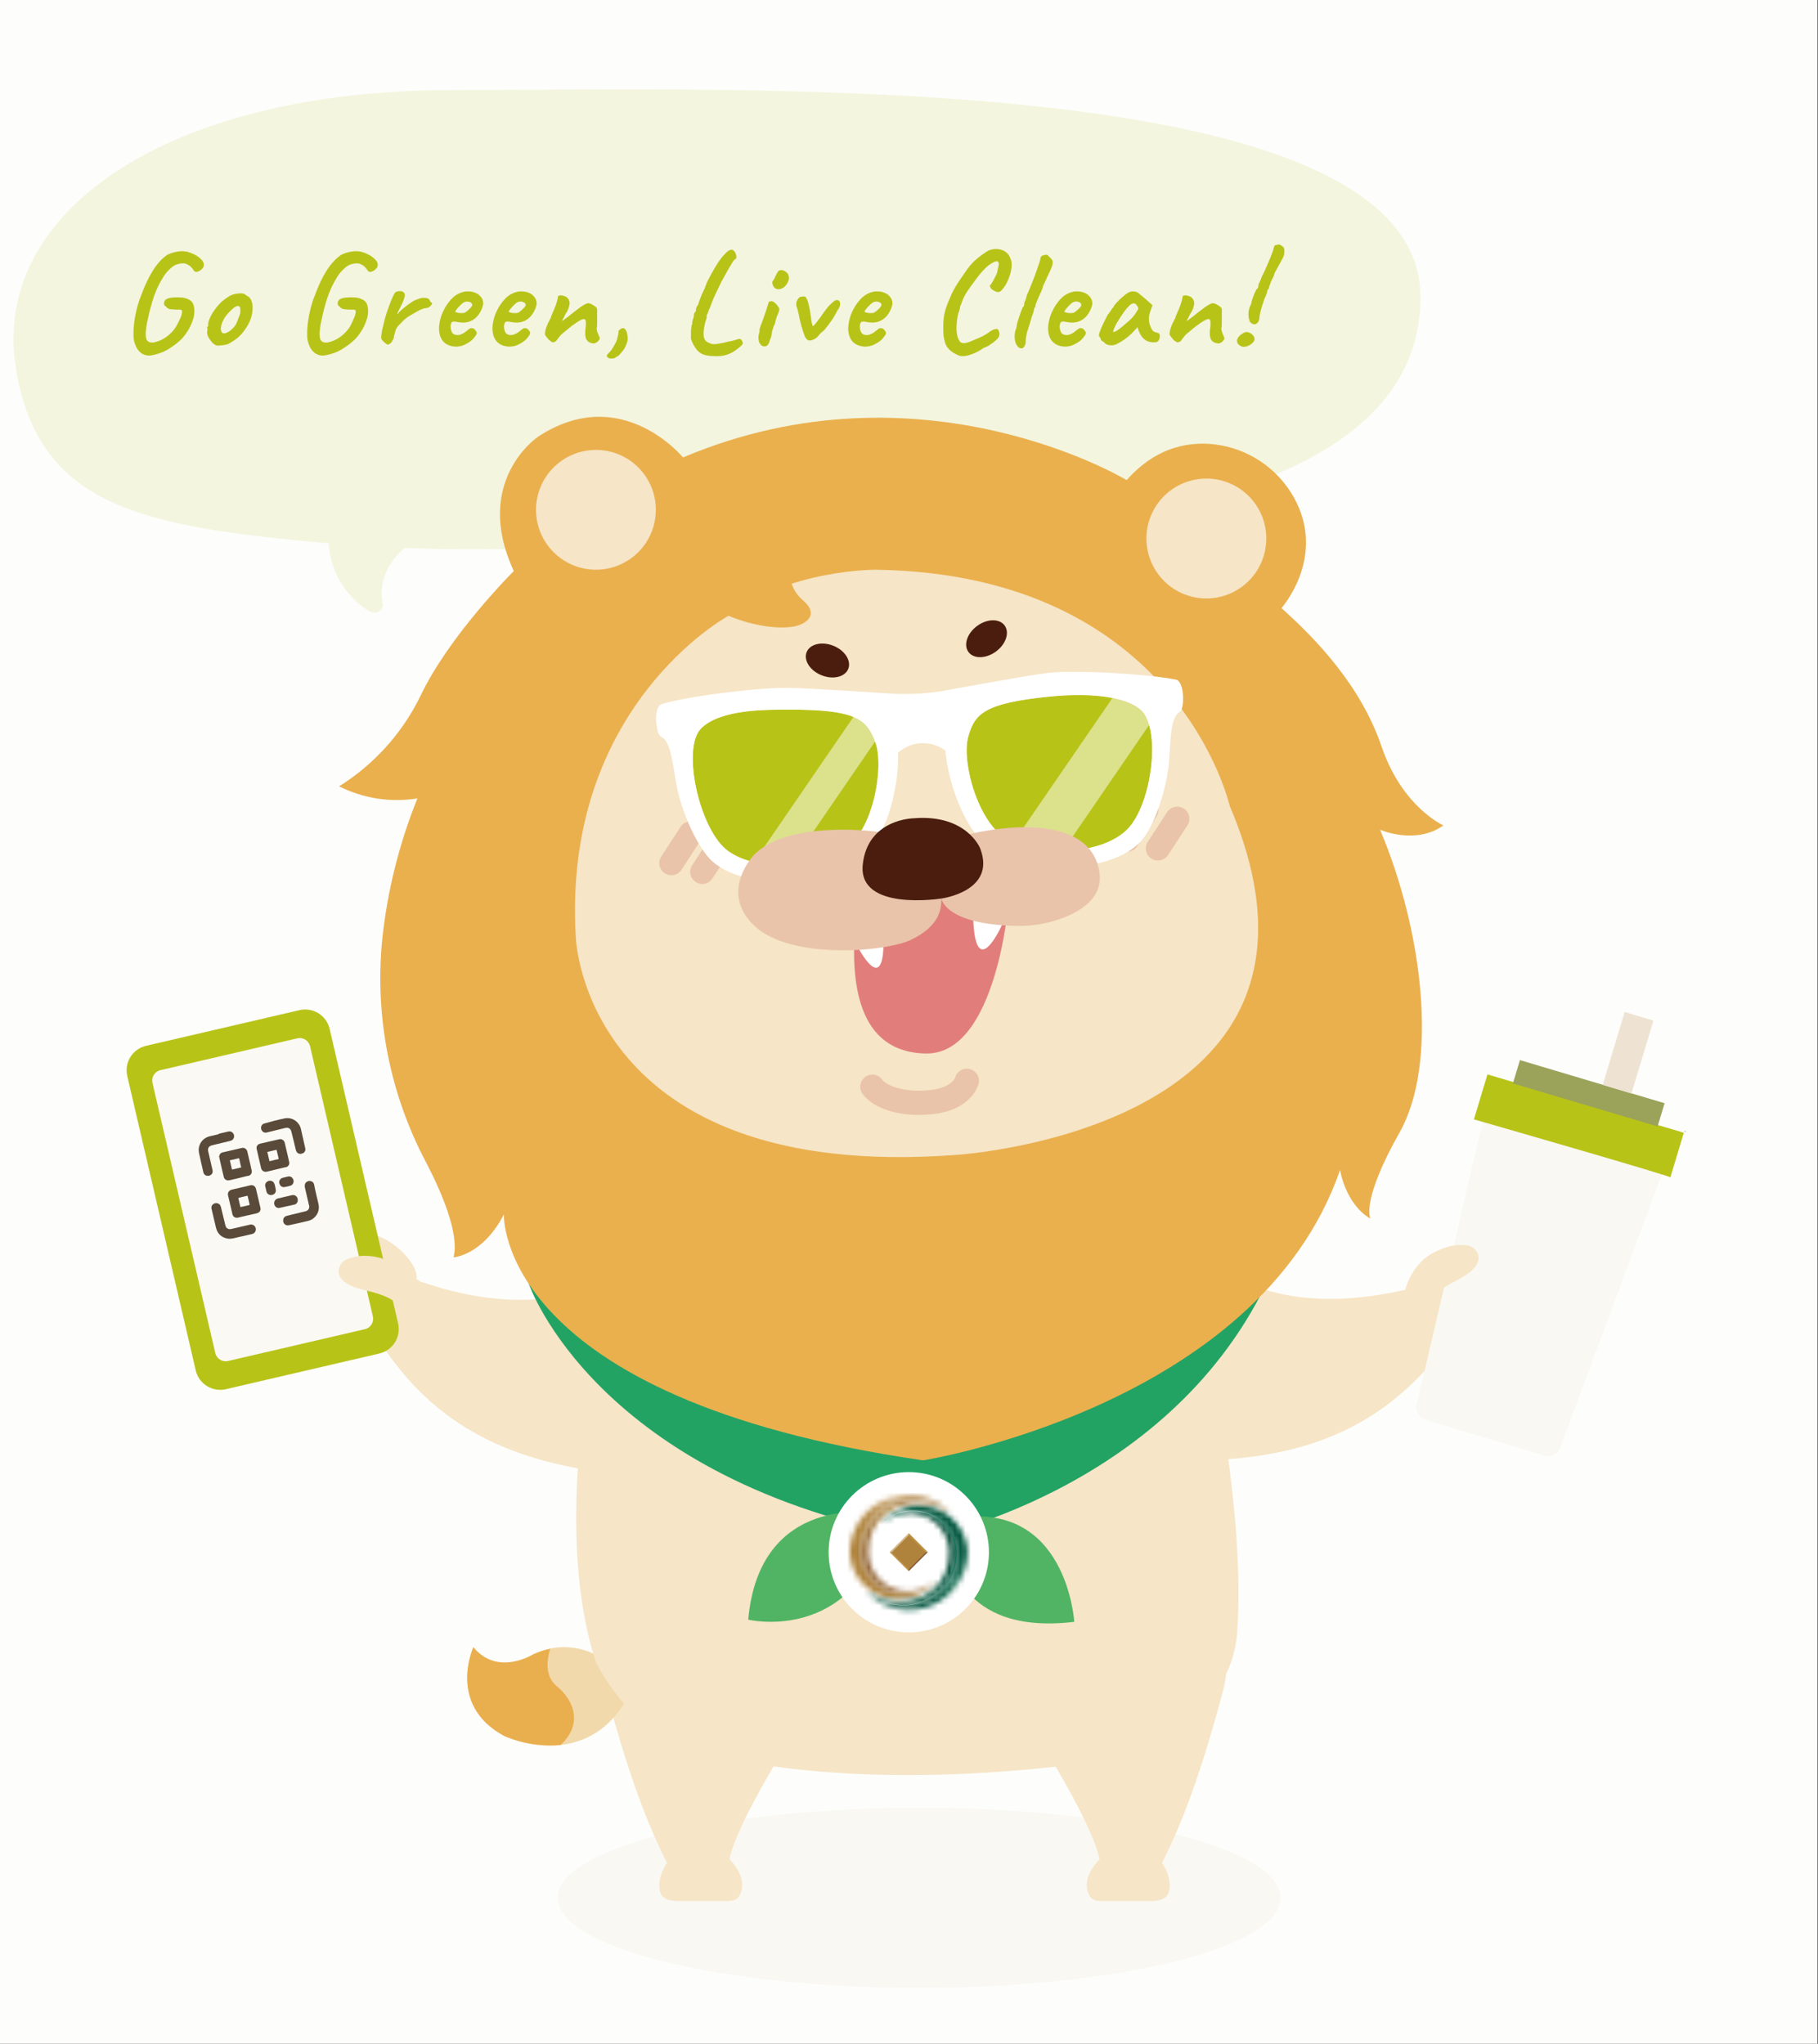 <svg width="338" height="380" viewBox="0 0 338 380" fill="none" xmlns="http://www.w3.org/2000/svg">
<rect x="0" y="0" width="338" height="380" fill="#333333" stroke="none"/>
<rect width="337.909" height="380" transform="translate(0 0.002)" fill="#FDFDFB"/>
<path d="M170.883 369.61C207.99 369.61 238.072 362.114 238.072 352.867C238.072 343.62 207.99 336.124 170.883 336.124C133.775 336.124 103.693 343.62 103.693 352.867C103.693 362.114 133.775 369.61 170.883 369.61Z" fill="#F9F8F3"/>
<path d="M83.956 16.761C31.095 16.761 -2.085 39.484 3.027 68.921C7.414 94.181 26.193 97.9 61.128 101.023C61.265 103.572 62.019 106.05 63.326 108.243C64.633 110.436 66.453 112.279 68.63 113.612C69.773 114.361 71.399 113.491 71.149 112.236C70.626 109.563 70.948 105.667 75.174 101.876C79.722 102.045 84.487 102.15 89.462 102.117C155.081 101.691 264.087 105.675 264.087 55.229C264.079 12.285 136.809 16.761 83.956 16.761Z" fill="#F3F5DE"/>
<path d="M26.241 65.645C25.748 65.263 25.376 64.746 25.171 64.156C24.931 63.586 24.81 62.972 24.817 62.353C24.802 61.244 24.894 60.136 25.09 59.045C25.278 57.953 25.547 56.877 25.895 55.825C26.12 55.208 26.362 54.58 26.62 53.941C26.877 53.297 27.143 52.694 27.425 52.114C27.661 51.609 27.93 51.12 28.23 50.649C28.674 49.853 29.215 49.115 29.839 48.452C30.23 48.046 30.662 47.682 31.127 47.365C31.676 47.101 32.258 46.914 32.858 46.809C33.505 46.672 34.175 46.672 34.822 46.809C35.284 46.934 35.732 47.106 36.158 47.325C36.582 47.531 36.97 47.802 37.309 48.13C37.486 48.283 37.636 48.465 37.752 48.669C37.849 48.853 37.901 49.057 37.905 49.264C37.898 49.407 37.862 49.547 37.8 49.676C37.738 49.804 37.65 49.919 37.543 50.013C37.323 50.247 37.045 50.419 36.738 50.512C36.624 50.56 36.498 50.57 36.377 50.541C36.257 50.512 36.149 50.446 36.07 50.351C35.89 50.055 35.67 49.784 35.418 49.546C35.228 49.376 35.01 49.24 34.774 49.144C34.529 49.006 34.249 48.945 33.969 48.967C33.621 48.971 33.277 49.028 32.947 49.136C32.566 49.259 32.213 49.456 31.908 49.715L31.433 50.158C31.211 50.372 31.004 50.6 30.813 50.842C30.593 51.113 30.399 51.404 30.234 51.712C29.758 52.482 29.346 53.289 29.002 54.126C28.647 55 28.348 55.895 28.109 56.807C27.988 57.201 27.859 57.692 27.722 58.272C27.586 58.852 27.457 59.423 27.344 59.986C27.242 60.483 27.169 60.986 27.127 61.492C27.065 61.966 27.081 62.447 27.175 62.916C27.202 63.067 27.266 63.209 27.362 63.328C27.457 63.448 27.581 63.541 27.722 63.601C28.1 63.718 28.504 63.718 28.881 63.601C29.358 63.489 29.816 63.311 30.242 63.069C31.258 62.512 32.117 61.706 32.737 60.727C33.036 60.206 33.305 59.669 33.542 59.117C33.712 58.754 33.818 58.365 33.856 57.966C33.856 57.684 33.711 57.547 33.405 57.564C32.838 57.587 32.27 57.562 31.707 57.491C31.531 57.477 31.361 57.423 31.21 57.332C31.06 57.241 30.932 57.117 30.838 56.968C30.612 56.92 30.5 56.726 30.491 56.404C30.489 56.24 30.533 56.078 30.616 55.936C30.7 55.794 30.821 55.677 30.966 55.599C31.348 55.424 31.762 55.328 32.182 55.318C32.717 55.269 33.256 55.269 33.792 55.318C34.25 55.353 34.697 55.482 35.104 55.696C35.461 55.857 35.747 56.144 35.909 56.501C36.053 56.879 36.129 57.28 36.134 57.684C36.151 58.073 36.121 58.462 36.046 58.843C35.893 59.451 35.68 60.041 35.41 60.606C35.119 61.222 34.76 61.802 34.339 62.337C34.03 62.758 33.673 63.141 33.276 63.48C32.834 63.871 32.364 64.229 31.868 64.55C31.431 64.859 30.968 65.129 30.483 65.355C29.795 65.669 29.07 65.896 28.326 66.032C27.971 66.121 27.601 66.133 27.241 66.067C26.881 66 26.54 65.856 26.241 65.645Z" fill="#B8C318"/>
<path d="M40.553 64.269C40.367 64.28 40.182 64.235 40.022 64.14L39.539 63.778C39.22 63.447 38.949 63.073 38.734 62.667C38.556 62.352 38.48 61.989 38.517 61.629C38.575 61.436 38.591 61.233 38.565 61.033C38.485 60.952 38.452 60.896 38.493 60.864C38.535 60.824 38.57 60.778 38.597 60.727C38.702 60.727 38.734 60.63 38.702 60.437C38.688 60.131 38.743 59.826 38.863 59.544C39.017 59.087 39.223 58.65 39.475 58.24C39.579 58.071 39.732 57.837 39.942 57.556C40.151 57.274 40.376 56.984 40.626 56.702C40.837 56.458 41.066 56.23 41.31 56.018C41.691 55.694 42.094 55.398 42.517 55.133C42.865 54.919 43.246 54.764 43.644 54.674C44.029 54.583 44.424 54.537 44.82 54.537C45.006 54.532 45.191 54.567 45.364 54.639C45.535 54.711 45.69 54.819 45.818 54.956C46.158 55.091 46.442 55.338 46.623 55.656C46.805 56.009 46.914 56.395 46.945 56.791C46.989 57.428 46.938 58.069 46.792 58.69C46.546 59.634 46.117 60.521 45.528 61.298C45.167 61.834 44.74 62.32 44.256 62.747C43.828 63.103 43.37 63.421 42.888 63.697C42.541 63.939 42.14 64.091 41.721 64.14C41.35 64.196 40.948 64.237 40.553 64.269ZM43.194 61.113C43.543 60.819 43.819 60.447 43.998 60.027C44.16 59.63 44.337 59.163 44.53 58.626C44.612 58.466 44.662 58.291 44.675 58.111C44.695 57.875 44.695 57.638 44.675 57.403C44.675 57.169 44.602 57.032 44.498 57C44.436 56.943 44.359 56.905 44.277 56.889C44.194 56.874 44.109 56.881 44.031 56.911C43.819 57.003 43.619 57.119 43.435 57.258C42.905 57.703 42.422 58.203 41.994 58.747C41.538 59.353 41.224 60.055 41.077 60.799C41.011 61.131 41.062 61.475 41.221 61.773C41.366 61.991 41.608 62.047 41.946 61.95C42.423 61.776 42.851 61.489 43.194 61.113Z" fill="#B8C318"/>
<path d="M58.536 65.645C58.042 65.263 57.67 64.746 57.465 64.156C57.229 63.584 57.109 62.971 57.111 62.353C57.097 61.244 57.188 60.136 57.385 59.045C57.572 57.953 57.842 56.877 58.19 55.825C58.415 55.208 58.657 54.58 58.914 53.941C59.172 53.297 59.446 52.694 59.719 52.114C59.956 51.609 60.225 51.12 60.524 50.649C60.979 49.849 61.533 49.111 62.174 48.452C62.561 48.045 62.99 47.68 63.454 47.365C64.003 47.102 64.585 46.916 65.185 46.809C65.832 46.672 66.501 46.672 67.149 46.809C67.611 46.934 68.059 47.106 68.485 47.325C68.909 47.531 69.297 47.802 69.636 48.13C69.813 48.283 69.963 48.465 70.079 48.669C70.179 48.851 70.232 49.056 70.232 49.264C70.225 49.407 70.189 49.547 70.127 49.676C70.065 49.804 69.977 49.919 69.87 50.013C69.65 50.247 69.372 50.419 69.065 50.512C68.951 50.56 68.824 50.57 68.704 50.541C68.584 50.512 68.476 50.446 68.397 50.351C68.216 50.055 67.997 49.784 67.745 49.546C67.555 49.376 67.337 49.24 67.1 49.144C66.856 49.006 66.576 48.945 66.296 48.967C65.948 48.972 65.604 49.029 65.273 49.136C64.894 49.257 64.544 49.454 64.243 49.715C64.122 49.82 63.961 49.965 63.76 50.158C63.54 50.374 63.333 50.602 63.14 50.842C62.919 51.113 62.725 51.404 62.561 51.712C62.088 52.483 61.677 53.291 61.329 54.126C60.974 55 60.675 55.895 60.435 56.807C60.315 57.201 60.186 57.692 60.049 58.272C59.912 58.852 59.783 59.423 59.671 59.986C59.569 60.483 59.496 60.986 59.453 61.492C59.395 61.966 59.412 62.447 59.502 62.916C59.53 63.066 59.595 63.208 59.69 63.327C59.786 63.446 59.909 63.54 60.049 63.601C60.427 63.718 60.831 63.718 61.208 63.601C61.685 63.489 62.143 63.311 62.569 63.069C63.585 62.509 64.446 61.704 65.072 60.727C65.352 60.204 65.604 59.666 65.829 59.117C65.998 58.754 66.105 58.365 66.143 57.966C66.143 57.684 65.998 57.547 65.692 57.564C65.125 57.586 64.557 57.562 63.993 57.491C63.818 57.476 63.649 57.421 63.498 57.33C63.347 57.24 63.219 57.116 63.124 56.968C62.907 56.92 62.786 56.726 62.778 56.404C62.776 56.24 62.819 56.078 62.903 55.936C62.987 55.794 63.108 55.677 63.253 55.599C63.637 55.423 64.054 55.328 64.476 55.318C65.012 55.268 65.551 55.268 66.086 55.318C66.545 55.353 66.991 55.482 67.398 55.696C67.756 55.857 68.042 56.144 68.203 56.501C68.35 56.879 68.429 57.279 68.437 57.684C68.447 58.073 68.414 58.462 68.34 58.843C68.186 59.449 67.976 60.039 67.712 60.606C67.416 61.22 67.054 61.8 66.634 62.337C66.325 62.758 65.968 63.141 65.571 63.48C65.13 63.873 64.659 64.231 64.162 64.55C63.726 64.859 63.262 65.129 62.778 65.355C62.089 65.669 61.365 65.896 60.621 66.032C60.266 66.121 59.896 66.133 59.536 66.067C59.176 66 58.835 65.856 58.536 65.645Z" fill="#B8C318"/>
<path d="M71.576 63.754C71.397 63.611 71.231 63.455 71.077 63.287C70.982 63.178 70.915 63.048 70.882 62.908C70.848 62.768 70.849 62.621 70.884 62.482C70.926 62.052 70.993 61.624 71.085 61.202C71.176 60.831 71.281 60.405 71.399 59.922C71.468 59.562 71.56 59.208 71.673 58.859C71.817 58.36 71.995 57.821 72.204 57.25C72.413 56.678 72.622 56.106 72.848 55.575C73.011 55.166 73.21 54.773 73.444 54.4C73.672 54.22 73.958 54.129 74.248 54.142C74.39 54.123 74.534 54.131 74.672 54.167C74.81 54.203 74.939 54.266 75.053 54.352C75.154 54.457 75.225 54.587 75.257 54.729C75.29 54.87 75.283 55.018 75.239 55.157C75.074 55.783 74.83 56.386 74.514 56.952C74.418 57.177 74.311 57.398 74.192 57.612C74.082 57.793 73.99 57.984 73.918 58.183C73.859 58.328 73.875 58.393 73.967 58.377C74.123 58.129 74.316 57.907 74.538 57.716C74.812 57.467 75.11 57.225 75.416 56.984C75.722 56.742 76.019 56.525 76.301 56.332C76.583 56.139 76.76 56.026 76.865 55.97C77.016 55.878 77.178 55.805 77.347 55.752C77.474 55.713 77.598 55.665 77.718 55.607C78.128 55.421 78.581 55.346 79.03 55.39C79.505 55.39 79.794 55.583 79.891 55.841C79.936 56.017 80.049 56.167 80.205 56.26C80.278 56.26 80.318 56.308 80.334 56.412C80.35 56.517 80.221 56.702 79.988 56.928C79.776 57.147 79.488 57.276 79.183 57.29C78.979 57.303 78.778 57.347 78.587 57.419L77.967 57.676C77.307 58.063 76.72 58.392 76.196 58.69C75.589 59.047 75.045 59.501 74.587 60.035C74.463 60.172 74.331 60.3 74.192 60.421C74.03 60.574 73.892 60.751 73.781 60.944C73.652 61.109 73.563 61.302 73.524 61.508C73.435 61.806 73.363 62.087 73.299 62.313C73.26 62.469 73.231 62.628 73.21 62.788C73.139 63.047 73.025 63.292 72.872 63.512C72.726 63.742 72.516 63.923 72.268 64.035C72.091 64.132 71.858 64.027 71.576 63.754Z" fill="#B8C318"/>
<path d="M86.693 63.931C86.202 64.219 85.651 64.393 85.083 64.438C84.536 64.484 83.985 64.404 83.473 64.204C82.992 64.027 82.571 63.717 82.258 63.311C82.032 62.986 81.866 62.623 81.767 62.24C81.598 61.585 81.571 60.902 81.686 60.236C81.799 59.396 82.049 58.58 82.427 57.821C82.793 57.036 83.276 56.312 83.859 55.672C84.363 55.095 85.006 54.658 85.727 54.4C85.966 54.319 86.211 54.254 86.46 54.207C86.791 54.166 87.126 54.166 87.458 54.207C87.826 54.246 88.185 54.347 88.52 54.505C88.775 54.612 89.003 54.775 89.188 54.98C89.431 55.202 89.618 55.477 89.736 55.785C89.817 56.025 89.852 56.279 89.84 56.533C89.716 57.173 89.465 57.781 89.1 58.32C88.809 58.794 88.41 59.191 87.936 59.479C87.461 59.768 86.925 59.939 86.371 59.978C85.83 59.993 85.289 59.939 84.761 59.817C84.351 59.737 84.077 59.817 83.956 59.946C83.8 60.26 83.741 60.613 83.787 60.96C83.817 61.238 83.89 61.51 84.004 61.765C84.069 61.887 84.16 61.993 84.27 62.076C84.379 62.16 84.506 62.218 84.64 62.248C84.921 62.314 85.213 62.314 85.494 62.248C85.716 62.17 85.934 62.079 86.146 61.975C86.285 61.889 86.42 61.795 86.548 61.693L86.934 61.379L87.256 61.145C87.334 61.087 87.421 61.044 87.514 61.017H87.772C87.988 61.047 88.184 61.159 88.319 61.331C88.468 61.485 88.582 61.669 88.657 61.87C88.625 62.087 88.533 62.29 88.391 62.458C88.196 62.752 87.966 63.022 87.707 63.263C87.397 63.525 87.056 63.749 86.693 63.931ZM86.355 58.167C86.546 58.065 86.724 57.94 86.886 57.797C87.115 57.615 87.328 57.413 87.522 57.193C87.666 57.058 87.765 56.88 87.804 56.686C87.793 56.578 87.753 56.475 87.688 56.388C87.623 56.302 87.535 56.235 87.433 56.195C87.128 56.053 86.782 56.028 86.46 56.123C86.277 56.18 86.11 56.276 85.969 56.404C85.766 56.568 85.575 56.746 85.397 56.936C85.222 57.116 85.058 57.307 84.906 57.507C84.798 57.639 84.703 57.782 84.624 57.934C84.736 58.042 84.88 58.113 85.035 58.135C85.258 58.192 85.488 58.219 85.719 58.215C85.932 58.219 86.145 58.203 86.355 58.167Z" fill="#B8C318"/>
<path d="M96.626 63.931C96.135 64.219 95.584 64.393 95.016 64.438C94.469 64.484 93.918 64.404 93.406 64.204C92.926 64.024 92.506 63.715 92.191 63.311C91.968 62.984 91.802 62.622 91.7 62.24C91.539 61.584 91.512 60.903 91.619 60.236C91.736 59.397 91.986 58.581 92.36 57.821C92.729 57.036 93.215 56.311 93.801 55.672C94.3 55.094 94.941 54.656 95.66 54.4C95.902 54.32 96.15 54.255 96.401 54.207C96.729 54.165 97.062 54.165 97.391 54.207C97.759 54.244 98.119 54.345 98.453 54.505C98.711 54.611 98.942 54.773 99.129 54.98C99.37 55.202 99.555 55.477 99.669 55.785C99.754 56.025 99.789 56.279 99.773 56.533C99.652 57.172 99.403 57.78 99.041 58.32C98.632 58.956 98.04 59.453 97.342 59.745C97.009 59.873 96.66 59.952 96.304 59.978C95.763 59.994 95.222 59.94 94.694 59.817C94.275 59.737 94.01 59.817 93.889 59.946C93.733 60.26 93.674 60.613 93.72 60.96C93.746 61.239 93.82 61.511 93.937 61.765C94.001 61.888 94.091 61.995 94.201 62.078C94.311 62.162 94.438 62.22 94.573 62.248C94.854 62.314 95.146 62.314 95.427 62.248C95.646 62.169 95.861 62.077 96.07 61.975C96.212 61.891 96.346 61.797 96.473 61.693L96.859 61.379L97.189 61.145C97.266 61.085 97.353 61.041 97.447 61.017C97.533 61.008 97.619 61.008 97.705 61.017C97.811 61.031 97.913 61.065 98.006 61.119C98.099 61.173 98.179 61.245 98.244 61.331C98.398 61.481 98.514 61.666 98.582 61.87C98.55 62.085 98.461 62.288 98.324 62.458C98.124 62.748 97.895 63.018 97.64 63.263C97.328 63.522 96.988 63.746 96.626 63.931ZM96.296 58.167C96.485 58.066 96.661 57.941 96.819 57.797C97.05 57.617 97.263 57.414 97.455 57.193C97.604 57.06 97.706 56.882 97.745 56.686C97.745 56.501 97.616 56.332 97.367 56.195C97.129 56.08 96.863 56.038 96.602 56.075C96.341 56.112 96.097 56.227 95.901 56.404C95.702 56.568 95.514 56.746 95.338 56.936C95.16 57.114 94.996 57.305 94.847 57.507C94.737 57.64 94.64 57.782 94.557 57.934C94.674 58.041 94.82 58.111 94.976 58.135C95.199 58.192 95.429 58.219 95.66 58.215C95.873 58.218 96.086 58.202 96.296 58.167Z" fill="#B8C318"/>
<path d="M110.447 63.866C110.12 63.841 109.801 63.757 109.505 63.617C109.211 63.431 108.994 63.145 108.893 62.812C108.827 62.527 108.797 62.235 108.805 61.942C108.805 61.645 108.805 61.347 108.869 61.065C108.901 60.819 108.92 60.572 108.926 60.324V59.842C108.885 59.584 108.821 59.423 108.724 59.367C108.628 59.31 108.475 59.318 108.249 59.367C107.839 59.561 107.446 59.79 107.074 60.051C106.618 60.355 106.177 60.683 105.754 61.033C105.295 61.403 104.82 61.838 104.337 62.208C104.051 62.532 103.783 62.87 103.532 63.222C103.345 63.48 103.16 63.609 102.977 63.609C102.905 63.64 102.826 63.651 102.748 63.642C102.67 63.632 102.596 63.601 102.534 63.552C102.364 63.441 102.2 63.321 102.043 63.19C101.923 63.053 101.778 62.876 101.617 62.667C101.509 62.53 101.41 62.388 101.319 62.24C101.318 61.987 101.339 61.733 101.383 61.484C101.434 61.245 101.504 61.011 101.593 60.783C101.689 60.542 101.802 60.268 101.939 59.978C102.011 59.856 102.076 59.73 102.132 59.6C102.196 59.471 102.269 59.326 102.357 59.173C102.44 58.899 102.54 58.63 102.655 58.368C102.784 58.054 102.905 57.765 103.025 57.491C103.219 57.04 103.363 56.686 103.468 56.324C103.578 55.976 103.664 55.621 103.726 55.261C103.726 55.261 103.726 55.181 103.726 55.108C103.741 55.076 103.763 55.048 103.791 55.025C103.819 55.003 103.852 54.987 103.887 54.98H103.935C104.156 54.897 104.399 54.897 104.619 54.98C104.894 55.016 105.156 55.118 105.384 55.277C105.56 55.424 105.699 55.611 105.789 55.823C105.878 56.034 105.916 56.264 105.899 56.493C105.796 57.206 105.52 57.883 105.094 58.465C104.973 58.739 104.845 58.988 104.716 59.222C104.619 59.368 104.553 59.532 104.523 59.705L105.223 59.173C105.416 59.029 105.577 58.908 105.714 58.819C105.851 58.731 105.988 58.578 106.285 58.344C106.583 58.111 106.897 57.861 107.243 57.604C107.589 57.346 107.863 57.153 108.048 57.008C108.278 56.847 108.521 56.705 108.773 56.581C108.941 56.483 109.123 56.41 109.312 56.364C109.535 56.379 109.752 56.442 109.948 56.549C110.196 56.666 110.431 56.809 110.648 56.976C110.819 57.08 110.95 57.239 111.018 57.427C111.024 57.518 111.024 57.609 111.018 57.7C111.011 57.799 111.011 57.899 111.018 57.998C111.018 58.272 111.018 58.602 111.018 58.988C111.018 59.374 111.018 59.793 111.018 60.155C111.024 60.507 110.989 60.858 110.914 61.202C110.947 61.252 110.974 61.306 110.994 61.363C110.994 61.363 110.994 61.427 110.994 61.516C110.994 61.604 111.067 61.757 111.107 61.878L111.276 62.281C111.349 62.425 111.421 62.611 111.51 62.836C111.472 63.096 111.337 63.332 111.131 63.496C110.937 63.673 110.702 63.801 110.447 63.866Z" fill="#B8C318"/>
<path d="M113.578 66.675C113.41 66.683 113.244 66.638 113.103 66.547C112.981 66.47 112.879 66.365 112.805 66.241C112.802 66.127 112.839 66.016 112.91 65.927C112.996 65.816 113.09 65.711 113.192 65.613C113.398 65.428 113.579 65.217 113.731 64.985C113.907 64.726 114.068 64.457 114.214 64.18C114.359 63.923 114.48 63.713 114.56 63.56C114.641 63.407 114.697 63.142 114.77 62.884C114.842 62.627 114.906 62.345 114.979 62.031C114.979 61.894 114.979 61.765 114.979 61.653C114.98 61.603 114.992 61.553 115.013 61.508C115.033 61.462 115.063 61.421 115.1 61.387C115.253 61.254 115.423 61.143 115.607 61.057C115.705 61.013 115.814 60.999 115.921 61.018C116.027 61.037 116.125 61.087 116.202 61.162C116.473 61.517 116.63 61.947 116.653 62.393C116.718 62.736 116.718 63.088 116.653 63.431C116.548 63.825 116.4 64.206 116.21 64.567C116.119 64.785 115.991 64.986 115.832 65.162C115.623 65.436 115.405 65.694 115.188 65.927C114.971 66.16 114.842 66.273 114.786 66.273C114.721 66.273 114.658 66.296 114.609 66.337L114.399 66.507C114.312 66.582 114.201 66.625 114.085 66.627L113.578 66.675Z" fill="#B8C318"/>
<path d="M131.15 66.031C130.487 65.876 129.898 65.494 129.484 64.953C129.034 64.367 128.688 63.708 128.462 63.005C128.462 62.78 128.462 62.466 128.462 62.071C128.462 61.677 128.462 61.266 128.526 60.96C128.532 60.758 128.567 60.557 128.631 60.365C128.679 60.365 128.711 60.228 128.711 60.051C128.697 59.934 128.711 59.815 128.751 59.705C128.751 59.536 128.84 59.375 128.888 59.197C128.964 59.039 129.008 58.866 129.017 58.69C129.028 58.594 129.028 58.497 129.017 58.401C129.081 58.242 129.168 58.093 129.275 57.958C129.33 57.895 129.37 57.82 129.392 57.739C129.414 57.658 129.418 57.574 129.403 57.491C129.391 57.394 129.411 57.294 129.46 57.209C129.501 57.108 129.552 57.011 129.613 56.919C129.702 56.798 129.78 56.669 129.846 56.533C129.87 56.393 129.908 56.255 129.959 56.123C130.039 55.897 130.128 55.648 130.233 55.382C130.337 55.116 130.434 54.867 130.53 54.642C130.589 54.49 130.662 54.344 130.748 54.207V54.151C130.829 53.963 130.926 53.782 131.038 53.611C131.069 53.466 131.112 53.323 131.166 53.185C131.232 52.984 131.31 52.788 131.4 52.597C131.585 52.186 131.826 51.72 132.108 51.188C132.39 50.657 132.704 50.134 133.026 49.578C133.348 49.023 133.67 48.58 133.976 48.154C134.212 47.814 134.482 47.499 134.781 47.212C135.029 46.917 135.332 46.674 135.674 46.495C135.808 46.431 135.96 46.413 136.105 46.444C136.251 46.474 136.382 46.552 136.479 46.664C136.619 46.818 136.726 46.999 136.793 47.196C136.871 47.404 136.909 47.625 136.906 47.848C136.906 48.041 136.825 48.154 136.688 48.17C136.488 48.329 136.321 48.526 136.197 48.749C135.988 49.071 135.763 49.442 135.513 49.876C135.263 50.311 135.014 50.754 134.772 51.212C134.531 51.671 134.306 52.074 134.096 52.436C133.871 52.935 133.573 53.563 133.195 54.303C133.182 54.349 133.163 54.392 133.138 54.432L133.09 54.537C132.833 55.068 132.615 55.559 132.446 55.994C132.277 56.428 132.1 56.895 131.923 57.378C131.805 57.538 131.735 57.728 131.722 57.926C131.722 57.926 131.657 57.926 131.641 58.038C131.62 58.152 131.585 58.263 131.537 58.368C131.489 58.408 131.451 58.457 131.425 58.513C131.398 58.568 131.384 58.629 131.384 58.69C131.376 58.833 131.376 58.975 131.384 59.117C131.245 59.484 131.132 59.861 131.046 60.244C130.945 60.66 130.872 61.082 130.828 61.508C130.799 61.821 130.799 62.136 130.828 62.45C130.849 62.712 130.932 62.966 131.07 63.19C131.205 63.398 131.398 63.563 131.625 63.665L132.148 63.89C132.279 63.944 132.418 63.974 132.559 63.979C132.735 63.998 132.914 63.998 133.09 63.979L133.984 63.834C134.222 63.799 134.459 63.751 134.692 63.689L135.408 63.52L135.996 63.407C136.146 63.375 136.293 63.335 136.439 63.287L137.228 63.061C137.304 63.028 137.386 63.011 137.469 63.011C137.552 63.011 137.634 63.028 137.711 63.061C137.823 63.175 137.918 63.306 137.992 63.448C138.041 63.525 138.073 63.611 138.087 63.701C138.101 63.791 138.096 63.883 138.073 63.971C137.923 64.171 137.747 64.349 137.55 64.502C137.215 64.792 136.863 65.061 136.495 65.307C135.754 65.796 134.907 66.099 134.024 66.192C133.467 66.24 132.907 66.24 132.35 66.192C131.945 66.185 131.543 66.131 131.15 66.031Z" fill="#B8C318"/>
<path d="M141.373 64.011C141.216 63.838 141.112 63.623 141.075 63.391C141.015 63.128 140.993 62.856 141.011 62.586C141.012 62.376 141.055 62.168 141.14 61.975C141.136 61.864 141.158 61.754 141.204 61.653C141.23 61.583 141.23 61.505 141.204 61.435C141.192 61.312 141.209 61.188 141.252 61.073C141.309 60.896 141.357 60.735 141.413 60.582C141.534 60.3 141.671 59.946 141.824 59.503C141.977 59.061 142.138 58.618 142.291 58.159C142.444 57.7 142.572 57.306 142.677 56.968C142.782 56.63 142.838 56.429 142.862 56.364C142.862 56.155 142.999 56.042 143.273 56.026C143.482 55.954 143.732 56.026 144.021 56.284C144.299 56.51 144.536 56.782 144.722 57.089C144.791 57.16 144.841 57.247 144.868 57.343C144.894 57.438 144.897 57.539 144.875 57.636C144.805 57.968 144.694 58.289 144.545 58.594C144.442 58.814 144.358 59.043 144.295 59.278C144.212 59.542 144.148 59.811 144.102 60.083C144.008 60.272 143.925 60.465 143.852 60.663C143.764 60.912 143.675 61.154 143.611 61.379C143.56 61.533 143.525 61.693 143.506 61.854C143.506 62.087 143.426 62.329 143.377 62.57C143.344 62.77 143.273 62.961 143.168 63.134C143.015 63.842 142.742 64.261 142.363 64.381C142.18 64.429 141.987 64.419 141.809 64.353C141.632 64.287 141.48 64.168 141.373 64.011ZM144.166 53.635C143.984 53.504 143.838 53.33 143.74 53.128C143.652 52.964 143.6 52.783 143.587 52.597C143.587 52.444 143.587 52.347 143.627 52.315C143.816 52.091 143.968 51.839 144.078 51.567C144.199 51.272 144.341 50.987 144.504 50.713L144.649 50.488C144.692 50.411 144.76 50.351 144.842 50.319C144.974 50.246 145.122 50.207 145.273 50.207C145.424 50.207 145.572 50.246 145.704 50.319C146.033 50.445 146.314 50.67 146.509 50.963C146.662 51.275 146.71 51.628 146.646 51.969C146.56 52.374 146.368 52.749 146.09 53.056C145.855 53.389 145.505 53.623 145.108 53.716C144.954 53.77 144.791 53.791 144.628 53.778C144.466 53.764 144.308 53.715 144.166 53.635Z" fill="#B8C318"/>
<path d="M149.962 63.061C149.743 62.788 149.582 62.473 149.487 62.136C149.266 61.542 149.075 60.938 148.915 60.325C148.738 59.632 148.593 58.996 148.489 58.409C148.416 58.063 148.344 57.765 148.271 57.523C148.199 57.282 148.127 57.089 148.078 56.928C147.993 56.6 148.024 56.253 148.167 55.946C148.264 55.661 148.45 55.415 148.698 55.245C148.848 55.178 149.009 55.14 149.173 55.133C149.325 55.114 149.479 55.114 149.632 55.133C149.833 55.205 150.026 55.519 150.195 56.082C150.407 56.807 150.563 57.547 150.662 58.296C150.735 58.827 150.791 59.222 150.831 59.471C150.861 59.628 150.882 59.787 150.896 59.946C150.97 60.107 151.019 60.278 151.04 60.453C151.04 60.655 151.145 60.679 151.282 60.542C151.397 60.428 151.505 60.307 151.604 60.18C151.757 60.011 151.934 59.785 152.135 59.511C152.5 59.029 152.79 58.626 153.004 58.304C153.222 57.99 153.463 57.652 153.745 57.306C153.891 57.103 154.055 56.915 154.236 56.742C154.437 56.533 154.647 56.34 154.856 56.155C155.005 56.015 155.18 55.905 155.371 55.833C155.453 55.799 155.542 55.784 155.63 55.789C155.719 55.794 155.805 55.82 155.883 55.863C155.96 55.907 156.027 55.967 156.078 56.04C156.128 56.113 156.162 56.196 156.176 56.284C156.209 56.513 156.193 56.747 156.127 56.969C156.062 57.191 155.95 57.397 155.798 57.572C155.672 57.754 155.565 57.948 155.476 58.151C155.424 58.288 155.35 58.416 155.258 58.529C155.066 58.891 154.851 59.241 154.614 59.576C154.317 59.995 154.035 60.381 153.753 60.735C153.471 61.089 153.294 61.323 153.19 61.427L152.731 61.814C152.479 62.024 152.257 62.268 152.071 62.538C151.748 62.88 151.339 63.13 150.887 63.263C150.73 63.32 150.559 63.332 150.395 63.296C150.232 63.261 150.081 63.179 149.962 63.061Z" fill="#B8C318"/>
<path d="M162.777 63.931C162.284 64.217 161.734 64.391 161.167 64.438C160.619 64.484 160.069 64.404 159.557 64.204C159.073 64.027 158.65 63.717 158.333 63.311C158.114 62.982 157.948 62.621 157.842 62.24C157.681 61.584 157.657 60.902 157.77 60.236C157.884 59.397 158.131 58.582 158.502 57.821C158.874 57.038 159.36 56.313 159.943 55.672C160.446 55.098 161.085 54.66 161.803 54.4C162.045 54.32 162.292 54.255 162.543 54.207C162.875 54.166 163.21 54.166 163.541 54.207C163.907 54.245 164.264 54.346 164.596 54.505C164.854 54.611 165.085 54.773 165.272 54.98C165.512 55.204 165.699 55.479 165.819 55.785C165.902 56.025 165.935 56.28 165.916 56.533C165.799 57.173 165.549 57.782 165.183 58.32C164.775 58.956 164.182 59.453 163.485 59.745C163.155 59.872 162.808 59.951 162.455 59.978C161.913 59.994 161.372 59.94 160.845 59.817C160.434 59.737 160.161 59.817 160.04 59.946C159.883 60.26 159.825 60.613 159.871 60.96C159.897 61.239 159.97 61.511 160.088 61.765C160.152 61.888 160.242 61.995 160.352 62.078C160.462 62.162 160.589 62.22 160.724 62.248C161.005 62.314 161.297 62.314 161.577 62.248C161.797 62.17 162.012 62.079 162.221 61.975C162.363 61.893 162.498 61.799 162.624 61.693L163.018 61.379L163.34 61.145C163.416 61.085 163.504 61.041 163.598 61.017C163.683 61.009 163.77 61.009 163.855 61.017C164.071 61.047 164.268 61.159 164.403 61.331C164.552 61.483 164.665 61.668 164.733 61.87C164.704 62.086 164.615 62.29 164.475 62.458C164.277 62.75 164.048 63.02 163.791 63.263C163.479 63.522 163.139 63.746 162.777 63.931ZM162.439 58.167C162.629 58.065 162.808 57.94 162.97 57.797C163.199 57.615 163.412 57.413 163.606 57.193C163.75 57.058 163.849 56.88 163.887 56.686C163.887 56.501 163.759 56.332 163.509 56.195C163.207 56.053 162.863 56.028 162.543 56.123C162.361 56.18 162.193 56.276 162.052 56.404C161.848 56.566 161.657 56.744 161.481 56.936C161.303 57.114 161.139 57.305 160.99 57.507C160.882 57.642 160.785 57.784 160.7 57.934C160.817 58.041 160.962 58.111 161.118 58.135C161.342 58.192 161.572 58.219 161.803 58.215C162.016 58.218 162.228 58.202 162.439 58.167Z" fill="#B8C318"/>
<path d="M178.401 66.16C178.143 66.056 177.845 65.911 177.499 65.734C177.14 65.542 176.809 65.301 176.517 65.017C176.201 64.723 175.954 64.363 175.793 63.963C175.623 63.483 175.505 62.986 175.438 62.482C175.378 61.923 175.356 61.361 175.374 60.799C175.364 60.017 175.429 59.235 175.567 58.465C175.708 57.769 175.912 57.087 176.179 56.428C176.254 56.283 176.318 56.132 176.372 55.978C176.469 55.728 176.581 55.455 176.71 55.173C176.839 54.891 176.936 54.65 177.008 54.497C177.145 54.207 177.354 53.812 177.644 53.321C177.934 52.83 178.232 52.347 178.562 51.88C179.061 51.14 179.479 50.536 179.825 50.061C180.129 49.636 180.463 49.232 180.824 48.854C181.159 48.514 181.514 48.195 181.886 47.896C182.272 47.59 182.763 47.236 183.343 46.834C183.781 46.542 184.284 46.365 184.808 46.318C185.404 46.253 186.007 46.347 186.555 46.592C186.851 46.729 187.116 46.924 187.335 47.166C187.553 47.408 187.721 47.692 187.827 48.001C188.026 48.425 188.115 48.893 188.084 49.361C188.059 49.95 187.954 50.532 187.77 51.092C187.592 51.69 187.349 52.268 187.046 52.814C186.792 53.298 186.461 53.736 186.064 54.11C185.942 54.215 185.792 54.28 185.633 54.299C185.474 54.318 185.313 54.288 185.17 54.215C184.831 54.095 184.519 53.909 184.253 53.667C184.157 53.502 184.073 53.33 184.003 53.152C184.003 53.096 184.003 53.064 184.1 53.048C184.253 52.853 184.391 52.645 184.51 52.428C184.687 52.13 184.856 51.816 185.025 51.478C185.17 51.221 185.292 50.952 185.388 50.673C185.533 49.949 185.621 49.474 185.677 49.24C185.704 49.137 185.705 49.029 185.678 48.926C185.651 48.824 185.598 48.729 185.524 48.653C185.483 48.619 185.435 48.595 185.384 48.583C185.332 48.57 185.279 48.569 185.227 48.58C185.002 48.632 184.788 48.719 184.591 48.838C184.063 49.101 183.586 49.455 183.182 49.884C182.594 50.463 182.056 51.091 181.572 51.76C180.88 52.677 180.3 53.49 179.833 54.175C179.382 54.85 179.024 55.584 178.771 56.356C178.771 56.42 178.642 56.646 178.489 57.024C178.494 57.197 178.466 57.368 178.409 57.531C178.353 57.766 178.275 57.995 178.175 58.215C177.995 58.968 177.884 59.736 177.845 60.51C177.799 61.149 177.845 61.791 177.982 62.417C178.064 62.866 178.267 63.283 178.57 63.625C178.823 63.786 179.129 63.841 179.423 63.778C179.834 63.71 180.235 63.588 180.614 63.415L182.063 62.796C182.456 62.635 182.835 62.443 183.198 62.224C183.483 62.069 183.752 61.889 184.003 61.685C184.171 61.563 184.349 61.455 184.534 61.363C184.703 61.262 184.894 61.204 185.09 61.194C185.138 61.17 185.191 61.156 185.245 61.153C185.299 61.15 185.353 61.159 185.403 61.178C185.454 61.196 185.5 61.225 185.539 61.263C185.577 61.3 185.608 61.345 185.629 61.395C185.76 61.663 185.824 61.958 185.814 62.256C185.753 62.603 185.567 62.915 185.291 63.134C184.952 63.473 184.57 63.768 184.156 64.011C183.993 64.167 183.806 64.295 183.601 64.389C183.367 64.502 183.126 64.599 182.884 64.687C182.464 65 182.014 65.27 181.54 65.492C181.025 65.746 180.486 65.945 179.93 66.088C179.432 66.228 178.909 66.253 178.401 66.16Z" fill="#B8C318"/>
<path d="M190.129 64.736C189.97 64.78 189.803 64.778 189.646 64.73C189.489 64.681 189.349 64.588 189.243 64.462C188.956 64.129 188.769 63.722 188.704 63.287C188.601 62.713 188.617 62.123 188.752 61.556C188.839 61.358 188.909 61.154 188.962 60.944C189.006 60.789 189.032 60.63 189.042 60.469C189.042 60.292 189.147 60.043 189.243 59.664C189.34 59.286 189.461 58.98 189.581 58.618C189.702 58.256 189.823 57.926 189.936 57.644L190.153 57.113C190.217 57.113 190.282 57.056 190.33 56.936C190.385 56.823 190.412 56.699 190.411 56.573C190.416 56.414 190.445 56.257 190.499 56.106C190.539 55.974 190.604 55.851 190.692 55.744C190.697 55.641 190.722 55.54 190.765 55.447C190.801 55.359 190.823 55.267 190.829 55.173C190.829 55.098 190.851 55.025 190.893 54.964C190.933 54.904 190.955 54.834 190.958 54.762C191.079 54.537 191.232 54.175 191.433 53.684C191.634 53.193 191.851 52.645 192.077 52.074C192.302 51.502 192.536 50.874 192.737 50.287C192.938 49.699 193.115 49.208 193.244 48.798C193.331 48.56 193.396 48.315 193.437 48.065C193.441 47.918 193.498 47.778 193.598 47.671C193.641 47.616 193.696 47.572 193.759 47.541C193.822 47.51 193.891 47.494 193.96 47.494C194.068 47.423 194.194 47.384 194.323 47.381C194.451 47.37 194.58 47.37 194.709 47.381L195.119 47.791C195.266 47.919 195.4 48.059 195.522 48.21C195.65 48.36 195.719 48.552 195.715 48.749C195.715 48.967 195.685 49.184 195.627 49.393C195.533 49.667 195.425 49.935 195.305 50.198C195.144 50.552 194.902 51.076 194.58 51.76C194.443 52.106 194.29 52.436 194.137 52.734C194.035 52.908 193.956 53.094 193.904 53.289C193.893 53.398 193.863 53.505 193.815 53.603C193.739 53.77 193.675 53.942 193.622 54.118C193.55 54.255 193.453 54.456 193.332 54.73C193.212 55.004 193.091 55.277 192.962 55.583C192.833 55.889 192.721 56.139 192.64 56.388C192.583 56.509 192.54 56.636 192.511 56.767C192.515 56.834 192.515 56.901 192.511 56.968C192.498 57.05 192.455 57.125 192.391 57.177C192.326 57.177 192.278 57.274 192.262 57.459C192.18 57.932 192.042 58.394 191.851 58.835C191.578 59.785 191.32 60.654 191.046 61.451C190.845 62.069 190.728 62.71 190.7 63.359C190.72 63.69 190.653 64.02 190.507 64.317C190.42 64.487 190.289 64.632 190.129 64.736Z" fill="#B8C318"/>
<path d="M199.933 63.931C199.442 64.219 198.891 64.393 198.323 64.438C197.776 64.484 197.225 64.404 196.713 64.204C196.233 64.024 195.813 63.715 195.498 63.311C195.275 62.984 195.109 62.622 195.007 62.24C194.842 61.585 194.815 60.903 194.926 60.236C195.043 59.397 195.293 58.581 195.667 57.821C196.036 57.038 196.519 56.314 197.1 55.672C197.603 55.095 198.246 54.658 198.967 54.4C199.207 54.32 199.451 54.255 199.7 54.207C200.031 54.166 200.366 54.166 200.698 54.207C201.066 54.246 201.425 54.347 201.76 54.505C202.017 54.613 202.248 54.775 202.436 54.98C202.675 55.204 202.859 55.479 202.976 55.785C203.061 56.025 203.096 56.279 203.08 56.533C202.96 57.174 202.708 57.782 202.34 58.32C201.936 58.957 201.346 59.455 200.649 59.745C200.316 59.871 199.966 59.95 199.611 59.978C199.07 59.995 198.529 59.94 198.001 59.817C197.583 59.737 197.309 59.817 197.196 59.946C197.04 60.26 196.981 60.613 197.027 60.96C197.06 61.239 197.136 61.511 197.253 61.765C197.316 61.888 197.406 61.995 197.516 62.078C197.626 62.162 197.753 62.22 197.888 62.248C198.169 62.314 198.461 62.314 198.742 62.248C198.961 62.169 199.176 62.077 199.386 61.975C199.527 61.891 199.661 61.797 199.788 61.693L200.175 61.379L200.496 61.145C200.574 61.088 200.662 61.045 200.754 61.017H201.02C201.126 61.031 201.228 61.065 201.321 61.119C201.414 61.173 201.495 61.245 201.559 61.331C201.708 61.485 201.823 61.669 201.897 61.87C201.865 62.085 201.776 62.288 201.64 62.458C201.439 62.748 201.21 63.018 200.955 63.263C200.64 63.523 200.298 63.746 199.933 63.931ZM199.595 58.167C199.786 58.065 199.964 57.94 200.126 57.797C200.355 57.615 200.568 57.413 200.762 57.193C200.91 57.06 201.009 56.882 201.044 56.686C201.034 56.578 200.993 56.475 200.928 56.388C200.863 56.302 200.775 56.235 200.674 56.195C200.436 56.08 200.17 56.038 199.909 56.075C199.648 56.112 199.404 56.227 199.209 56.404C199.008 56.57 198.817 56.748 198.637 56.936C198.462 57.116 198.298 57.307 198.146 57.507C198.038 57.639 197.943 57.782 197.864 57.934C197.979 58.039 198.121 58.109 198.275 58.135C198.501 58.192 198.734 58.219 198.967 58.215C199.177 58.219 199.388 58.203 199.595 58.167Z" fill="#B8C318"/>
<path d="M205.495 63.907C205.387 63.73 205.231 63.587 205.044 63.496C204.811 63.359 204.698 63.255 204.698 63.182C204.682 63.067 204.641 62.957 204.578 62.86C204.522 62.742 204.449 62.634 204.36 62.538C204.272 62.433 204.296 62.176 204.441 61.773C204.618 61.265 204.825 60.768 205.061 60.284C205.334 59.697 205.64 59.101 205.962 58.497C206.123 58.335 206.263 58.154 206.381 57.958C206.471 57.802 206.573 57.654 206.687 57.515C206.692 57.444 206.72 57.376 206.767 57.322C206.788 57.295 206.815 57.273 206.846 57.258C206.876 57.243 206.91 57.234 206.944 57.233L207.153 56.815C207.25 56.67 207.358 56.533 207.475 56.404C207.661 56.195 207.878 55.97 208.136 55.72C208.393 55.471 208.659 55.229 208.94 55.004C209.15 54.826 209.37 54.662 209.6 54.513C209.93 54.282 210.325 54.163 210.727 54.175C211.09 54.189 211.438 54.316 211.726 54.537C211.835 54.647 211.951 54.752 212.072 54.851L212.7 55.366C212.925 55.559 213.134 55.728 213.303 55.889L214.261 56.742L213.818 58.03C213.608 58.61 213.547 59.233 213.641 59.842C213.727 60.317 213.893 60.774 214.132 61.194C214.209 61.366 214.328 61.515 214.478 61.629C214.655 61.744 214.856 61.815 215.066 61.838C215.205 61.857 215.338 61.91 215.452 61.991C215.515 62.04 215.563 62.104 215.594 62.177C215.625 62.251 215.637 62.33 215.63 62.409C215.655 62.723 215.579 63.036 215.412 63.303C215.299 63.465 215.13 63.579 214.937 63.625C214.394 63.69 213.842 63.627 213.327 63.44C212.695 63.138 212.196 62.614 211.927 61.967C211.824 61.78 211.735 61.587 211.661 61.387C211.585 61.206 211.521 61.021 211.468 60.832L211.194 61.154L210.872 61.5C209.98 62.49 208.913 63.309 207.725 63.915C207.385 64.107 207 64.207 206.609 64.206C206.218 64.204 205.834 64.101 205.495 63.907ZM207.492 61.564C207.856 61.346 208.203 61.102 208.53 60.832L209.979 59.584C210.4 59.211 210.773 58.786 211.09 58.32L211.661 57.386C211.559 57.09 211.401 56.817 211.194 56.581C211.082 56.471 210.933 56.405 210.776 56.396C210.465 56.436 210.179 56.588 209.971 56.823C209.581 57.202 209.228 57.617 208.916 58.063C208.53 58.61 208.111 59.286 207.612 60.099C207.328 60.612 207.093 61.151 206.912 61.709C207.116 61.724 207.319 61.673 207.492 61.564Z" fill="#B8C318"/>
<path d="M226.577 63.866C226.247 63.843 225.925 63.758 225.627 63.617C225.334 63.432 225.119 63.145 225.023 62.812C224.95 62.528 224.917 62.235 224.927 61.942C224.927 61.645 224.927 61.347 224.991 61.065C225.027 60.82 225.046 60.572 225.047 60.325V59.842C225.048 59.754 225.031 59.666 224.998 59.585C224.965 59.503 224.916 59.429 224.854 59.367C224.758 59.302 224.597 59.318 224.371 59.367C223.962 59.563 223.569 59.792 223.196 60.051C222.769 60.333 222.335 60.663 221.876 61.033C221.417 61.403 220.95 61.838 220.467 62.208C220.182 62.532 219.913 62.871 219.662 63.222C219.609 63.328 219.53 63.418 219.433 63.485C219.336 63.553 219.224 63.595 219.107 63.609C219.036 63.64 218.958 63.652 218.882 63.642C218.805 63.632 218.732 63.601 218.672 63.552C218.497 63.444 218.331 63.323 218.173 63.19C218.052 63.053 217.916 62.876 217.747 62.667C217.578 62.458 217.489 62.305 217.449 62.24C217.446 61.986 217.47 61.733 217.521 61.484C217.565 61.244 217.633 61.01 217.722 60.783C217.819 60.542 217.932 60.268 218.077 59.978L218.27 59.6C218.334 59.454 218.407 59.312 218.487 59.173C218.56 58.932 218.656 58.658 218.785 58.368C218.914 58.079 219.042 57.765 219.163 57.491C219.348 57.04 219.493 56.686 219.598 56.324C219.708 55.976 219.794 55.621 219.856 55.261C219.856 55.261 219.856 55.181 219.856 55.108C219.868 55.076 219.889 55.047 219.916 55.025C219.942 55.002 219.974 54.987 220.008 54.98H220.057C220.28 54.897 220.526 54.897 220.749 54.98C221.021 55.018 221.28 55.12 221.506 55.277C221.682 55.425 221.821 55.612 221.912 55.823C222.003 56.034 222.043 56.264 222.029 56.493C221.925 57.206 221.648 57.883 221.224 58.465C221.103 58.739 220.982 58.988 220.854 59.222C220.757 59.368 220.691 59.532 220.66 59.705L221.353 59.173C221.546 59.029 221.707 58.908 221.844 58.819L222.415 58.344C222.713 58.111 223.027 57.861 223.373 57.604C223.719 57.346 223.993 57.153 224.178 57.008C224.41 56.851 224.652 56.708 224.903 56.581C225.073 56.481 225.257 56.408 225.45 56.364C225.67 56.38 225.884 56.443 226.078 56.549C226.326 56.666 226.56 56.809 226.778 56.976C226.948 57.083 227.081 57.24 227.156 57.427C227.166 57.518 227.166 57.609 227.156 57.7C227.149 57.8 227.149 57.899 227.156 57.998C227.156 58.272 227.156 58.602 227.156 58.988C227.156 59.375 227.156 59.793 227.156 60.156C227.162 60.507 227.126 60.858 227.052 61.202C227.088 61.25 227.115 61.305 227.132 61.363C227.132 61.363 227.132 61.427 227.132 61.516C227.165 61.639 227.206 61.76 227.253 61.878C227.253 61.999 227.35 62.128 227.414 62.281C227.503 62.461 227.581 62.646 227.647 62.836C227.614 63.096 227.481 63.332 227.277 63.496C227.078 63.676 226.837 63.803 226.577 63.866Z" fill="#B8C318"/>
<path d="M232.075 64.293C231.791 64.42 231.484 64.489 231.173 64.494C230.876 64.458 230.596 64.335 230.368 64.14C230.215 64.018 230.1 63.854 230.038 63.669C229.975 63.483 229.967 63.284 230.014 63.093C230.197 62.657 230.524 62.297 230.94 62.071C231.161 61.898 231.421 61.78 231.696 61.725C231.954 61.739 232.206 61.804 232.437 61.918C233.025 62.281 233.282 62.723 233.242 63.118C233.202 63.512 232.767 63.955 232.075 64.293ZM233.443 60.268C233.213 60.314 232.975 60.279 232.768 60.169C232.561 60.059 232.398 59.881 232.308 59.664C232.027 58.818 232.044 57.9 232.356 57.065C232.457 56.866 232.546 56.662 232.622 56.453C232.679 56.298 232.711 56.135 232.719 55.97C232.791 55.752 232.88 55.487 232.992 55.165C233.105 54.843 233.226 54.585 233.347 54.312C233.423 54.13 233.509 53.953 233.604 53.78C233.668 53.78 233.741 53.724 233.821 53.603C233.897 53.497 233.939 53.371 233.942 53.241C233.943 53.081 233.973 52.923 234.031 52.774C234.067 52.641 234.133 52.517 234.224 52.412C234.227 52.309 234.264 52.21 234.329 52.13C234.386 52.052 234.422 51.961 234.433 51.864C234.432 51.832 234.436 51.8 234.447 51.769C234.458 51.739 234.476 51.711 234.498 51.687C234.54 51.635 234.563 51.57 234.562 51.502C234.715 51.229 234.916 50.818 235.166 50.279C235.415 49.739 235.665 49.16 235.914 48.556C236.164 47.952 236.381 47.421 236.55 46.946C236.67 46.673 236.756 46.387 236.808 46.093C236.843 45.955 236.897 45.822 236.969 45.699C236.995 45.643 237.041 45.6 237.097 45.576C237.154 45.552 237.217 45.55 237.275 45.57C237.37 45.514 237.478 45.483 237.589 45.481H237.894C238.137 45.577 238.358 45.719 238.546 45.9C238.616 45.962 238.673 46.037 238.713 46.122C238.753 46.206 238.776 46.298 238.78 46.391C238.78 46.6 238.78 46.801 238.78 47.011C238.744 47.404 238.62 47.783 238.418 48.121L237.669 49.498L237.162 50.424C237.052 50.593 236.968 50.777 236.912 50.971C236.901 51.081 236.868 51.187 236.816 51.285C236.728 51.452 236.65 51.624 236.582 51.8C236.463 51.996 236.363 52.204 236.285 52.42C236.188 52.661 236.107 52.879 236.035 53.08C235.988 53.202 235.953 53.329 235.93 53.458C235.913 53.526 235.891 53.594 235.866 53.66C235.837 53.739 235.79 53.81 235.729 53.869C235.657 53.869 235.616 53.965 235.6 54.151C235.579 54.316 235.538 54.478 235.48 54.633C235.378 54.941 235.251 55.24 235.101 55.527C234.779 56.437 234.546 57.137 234.409 57.708C234.285 58.163 234.197 58.625 234.143 59.093C234.151 59.399 234.051 59.698 233.862 59.938C233.742 60.076 233.601 60.193 233.443 60.284V60.268Z" fill="#B8C318"/>
<path d="M232.63 238.83C237.621 240.971 246.837 243.096 261.262 239.812C261.262 239.812 262.92 232.769 269.569 232.02C271.67 231.787 269.907 233.686 271.517 235.055C273.803 236.986 275.647 240.931 270.165 248.417C261.149 260.74 249.019 270.843 224.283 271.503C205.721 272.002 202.549 252.337 213.014 242.09C218.165 237.035 225.981 235.964 232.63 238.83Z" fill="#F6E5C6"/>
<path d="M310.002 215.591L290.087 269.128C289.878 269.72 289.447 270.207 288.885 270.487C288.323 270.766 287.675 270.816 287.077 270.625L265.086 264.001C264.487 263.82 263.979 263.419 263.667 262.877C263.354 262.336 263.26 261.695 263.403 261.087L276.387 205.457L310.002 215.591Z" fill="#F9F8F3"/>
<path d="M313.052 210.616L310.549 218.94C312.336 219.133 274.029 208.129 274.029 208.129L276.548 199.766L313.052 210.616Z" fill="#B8C318"/>
<path d="M313.511 210.48H313.101L313.181 210.222L313.511 210.48Z" fill="#006B5C"/>
<path d="M313.511 210.48H313.101L313.181 210.222L313.511 210.48Z" fill="#E9E4D8"/>
<path d="M313.511 210.48H313.101L313.181 210.222L313.511 210.48Z" fill="#E9E4D8"/>
<path d="M309.478 205.127L308.174 209.441L281.281 201.44L282.585 197.109L309.478 205.127Z" fill="#9BA25A"/>
<path d="M302.053 188.159L297.97 201.708L303.319 203.32L307.402 189.77L302.053 188.159Z" fill="#EEE3D2"/>
<path d="M265.214 233.887C265.214 233.887 268.603 230.973 272.717 231.561C273.145 231.616 273.553 231.779 273.901 232.035C274.249 232.292 274.526 232.633 274.705 233.026C275.188 234.145 274.946 235.916 270.994 237.96C264.224 241.462 266.382 242.541 266.382 242.541L260.964 241.132" fill="#F6E5C6"/>
<path d="M147.692 322.053C147.692 322.053 136.857 339.014 135.618 345.727C135.618 345.727 139.489 349.333 137.34 352.666C136.777 353.543 135.449 353.471 134.426 353.471H126.216C124.807 353.471 122.996 353.229 122.674 351.539C122.151 348.826 124.018 346.395 124.018 346.395C121.467 341.259 117.619 333.049 112.677 314.39C108.789 299.708 122.851 286.644 136.02 292.858C136.358 293.019 136.696 293.18 137.042 293.357C159.066 304.546 147.692 322.053 147.692 322.053Z" fill="#F6E5C6"/>
<path d="M114.81 310.889C112.943 308.673 110.389 307.145 107.554 306.545C104.719 305.946 101.766 306.31 99.162 307.58C99.162 307.58 92.513 311.79 88.013 306.268C88.013 306.268 83.031 317.031 93.785 322.794C93.785 322.794 109.167 330.039 116.959 315.139C116.959 315.139 117.104 313.03 114.81 310.889Z" fill="#F2D9AB"/>
<path d="M103.508 313.513C101.19 311.629 101.737 308.393 102.293 306.566C101.217 306.795 100.167 307.135 99.162 307.58C99.162 307.58 92.513 311.79 88.013 306.268C88.013 306.268 83.031 317.031 93.785 322.794C97.081 324.206 100.677 324.776 104.249 324.452C108.435 320.532 106.696 316.113 103.508 313.513Z" fill="#E9AF4E"/>
<path d="M222.955 241.607C222.955 241.607 231.809 278.498 230.014 303.467C229.531 310.261 226.054 315.388 222.166 319.059C217.268 323.614 211.083 326.546 204.457 327.455C190.7 329.419 156.047 333.089 128.236 325.209C117.088 322.061 110.817 309.11 110.817 309.11C101.906 281.983 111.952 243.466 111.952 243.466C111.952 243.466 152.988 219.004 222.955 241.607Z" fill="#F6E5C6"/>
<path d="M106.784 240.287C101.593 241.897 92.207 243.064 78.201 238.307C74.668 236.045 70.771 234.411 66.682 233.477C64.621 233.026 70.232 231.344 68.493 232.535C66.014 234.226 63.776 237.952 68.453 245.962C76.148 259.163 87.168 270.464 111.719 273.684C130.136 276.099 135.36 256.869 125.983 245.591C121.346 240.005 113.691 238.13 106.784 240.287Z" fill="#F6E5C6"/>
<path d="M77.46 237.494C77.46 240.641 71.97 240.818 68.235 240.818C64.501 240.818 61.482 238.266 61.482 235.119C61.482 231.972 64.501 229.42 68.235 229.42C71.97 229.42 77.46 234.346 77.46 237.494Z" fill="#F6E5C6"/>
<path d="M55.681 187.819L27.15 194.453C24.638 195.037 23.076 197.546 23.66 200.058L36.39 254.807C36.974 257.318 39.483 258.881 41.995 258.297L70.526 251.663C73.037 251.079 74.6 248.569 74.016 246.058L61.285 191.309C60.702 188.797 58.192 187.235 55.681 187.819Z" fill="#B8C318"/>
<path d="M55.28 193.061L29.822 198.98C28.761 199.227 28.101 200.287 28.348 201.348L40.028 251.581C40.275 252.642 41.335 253.302 42.396 253.055L67.853 247.135C68.914 246.889 69.574 245.829 69.328 244.768L57.647 194.535C57.401 193.474 56.341 192.814 55.28 193.061Z" fill="#FAF9F3"/>
<path d="M72.429 234.515C72.429 234.515 68.404 232.519 64.589 234.105C64.181 234.258 63.819 234.513 63.538 234.846C63.256 235.178 63.064 235.577 62.979 236.004C62.786 237.212 63.462 238.87 67.809 239.884C75.231 241.615 73.444 243.193 73.444 243.193L78.346 240.504" fill="#F6E5C6"/>
<path d="M46.003 225.983L44.321 226.377C44.131 226.434 43.93 226.434 43.741 226.377C43.604 226.33 43.483 226.247 43.389 226.136C43.295 226.026 43.234 225.892 43.21 225.749C43.089 225.25 42.976 224.751 42.864 224.244C42.703 223.576 42.55 222.916 42.397 222.248C42.353 222.092 42.357 221.926 42.408 221.772C42.46 221.619 42.557 221.484 42.686 221.387C42.8 221.298 42.932 221.235 43.073 221.201L46.526 220.397C46.686 220.344 46.858 220.344 47.018 220.394C47.178 220.445 47.319 220.544 47.419 220.678C47.502 220.795 47.563 220.926 47.597 221.065C47.87 222.216 48.136 223.367 48.402 224.518C48.46 224.693 48.457 224.883 48.393 225.056C48.328 225.228 48.206 225.374 48.047 225.468C47.934 225.531 47.812 225.577 47.685 225.605L46.003 225.983ZM45.198 222.514L44.393 222.699C44.32 222.699 44.304 222.747 44.321 222.811C44.441 223.318 44.562 223.834 44.675 224.341C44.675 224.421 44.723 224.437 44.803 224.421L46.333 224.067C46.397 224.067 46.421 224.067 46.405 223.946C46.285 223.439 46.164 222.924 46.051 222.409C46.051 222.336 46.003 222.32 45.938 222.336L45.198 222.514Z" fill="#594A39"/>
<path d="M50.116 212.242L51.887 211.832C52.028 211.791 52.178 211.79 52.32 211.828C52.462 211.867 52.59 211.943 52.692 212.049C52.827 212.182 52.917 212.354 52.95 212.54C53.175 213.53 53.408 214.512 53.642 215.502C53.642 215.663 53.714 215.824 53.746 215.985C53.783 216.096 53.795 216.213 53.782 216.329C53.768 216.444 53.73 216.556 53.67 216.655C53.609 216.755 53.528 216.84 53.431 216.905C53.335 216.97 53.225 217.013 53.111 217.032H53.014L49.673 217.837C49.449 217.901 49.21 217.884 48.997 217.788C48.879 217.724 48.777 217.635 48.697 217.526C48.618 217.418 48.564 217.293 48.538 217.161C48.369 216.42 48.2 215.68 48.023 214.947C47.935 214.545 47.838 214.142 47.749 213.74C47.681 213.544 47.681 213.331 47.749 213.136C47.802 213.011 47.884 212.902 47.99 212.817C48.095 212.733 48.22 212.676 48.353 212.653L50.108 212.242H50.116ZM50.921 215.712L51.726 215.527C51.798 215.527 51.823 215.486 51.806 215.414L51.444 213.876C51.444 213.804 51.396 213.788 51.324 213.804L49.794 214.158C49.722 214.158 49.697 214.206 49.722 214.279C49.842 214.794 49.963 215.301 50.076 215.816C50.076 215.889 50.124 215.905 50.197 215.889L50.921 215.712Z" fill="#594A39"/>
<path d="M41.189 217.056C41.06 216.476 40.923 215.905 40.795 215.333C40.738 215.161 40.738 214.975 40.795 214.802C40.839 214.67 40.916 214.552 41.019 214.459C41.122 214.366 41.247 214.301 41.382 214.271C41.648 214.198 41.914 214.15 42.187 214.086L44.892 213.458C45.029 213.411 45.176 213.402 45.318 213.432C45.459 213.462 45.59 213.529 45.697 213.627C45.855 213.767 45.96 213.958 45.995 214.166L46.671 217.072C46.671 217.249 46.759 217.418 46.792 217.603C46.822 217.726 46.825 217.853 46.801 217.976C46.778 218.1 46.728 218.217 46.655 218.32C46.535 218.473 46.368 218.583 46.18 218.634H46.059L42.719 219.439C42.536 219.487 42.345 219.487 42.163 219.439C42.02 219.396 41.892 219.315 41.793 219.204C41.693 219.094 41.626 218.957 41.6 218.811C41.455 218.223 41.318 217.636 41.181 217.048L41.189 217.056ZM44.658 216.251C44.594 215.993 44.538 215.744 44.481 215.446C44.481 215.374 44.481 215.341 44.361 215.366L42.823 215.72C42.751 215.72 42.735 215.768 42.751 215.841C42.871 216.348 42.992 216.863 43.105 217.37C43.105 217.442 43.153 217.467 43.226 217.45L44.771 217.088C44.836 217.088 44.852 217.048 44.836 216.975C44.771 216.806 44.715 216.517 44.658 216.259V216.251Z" fill="#594A39"/>
<path d="M45.021 229.863L43.314 230.257C42.742 230.393 42.14 230.33 41.608 230.08C41.052 229.84 40.607 229.401 40.36 228.848C40.265 228.642 40.192 228.426 40.143 228.205C39.869 227.07 39.611 225.935 39.338 224.792C39.299 224.67 39.29 224.541 39.311 224.415C39.332 224.289 39.382 224.17 39.459 224.067C39.541 223.957 39.647 223.866 39.769 223.802C39.891 223.739 40.026 223.703 40.163 223.698C40.301 223.694 40.438 223.72 40.564 223.776C40.69 223.831 40.802 223.914 40.891 224.019C40.98 224.154 41.045 224.304 41.085 224.462L41.889 227.786C41.921 227.974 42.005 228.15 42.131 228.293C42.218 228.384 42.325 228.453 42.444 228.495C42.563 228.537 42.69 228.551 42.815 228.535C42.935 228.522 43.053 228.5 43.169 228.47L46.389 227.722C46.523 227.678 46.665 227.665 46.805 227.685C46.944 227.704 47.077 227.755 47.194 227.834C47.309 227.92 47.402 228.031 47.467 228.159C47.531 228.286 47.564 228.428 47.564 228.571C47.564 228.714 47.531 228.855 47.467 228.983C47.402 229.111 47.309 229.222 47.194 229.307C47.084 229.373 46.965 229.422 46.84 229.452L45.085 229.863H45.021Z" fill="#594A39"/>
<path d="M58.809 222.159C58.946 222.731 59.091 223.31 59.212 223.89C59.314 224.318 59.304 224.765 59.182 225.188C59.061 225.611 58.833 225.996 58.52 226.305C58.187 226.654 57.758 226.897 57.288 227.005C56.097 227.287 54.873 227.569 53.722 227.81C53.589 227.846 53.449 227.849 53.314 227.819C53.179 227.788 53.053 227.726 52.948 227.636C52.843 227.547 52.761 227.433 52.709 227.305C52.657 227.177 52.638 227.038 52.652 226.901C52.645 226.721 52.698 226.544 52.803 226.398C52.908 226.252 53.059 226.146 53.231 226.096L53.432 226.039L56.717 225.234C56.936 225.203 57.137 225.098 57.288 224.936C57.365 224.851 57.423 224.75 57.458 224.64C57.492 224.531 57.503 224.415 57.489 224.301C57.489 224.212 57.489 224.115 57.433 224.027C57.184 222.94 56.926 221.845 56.676 220.751C56.648 220.596 56.648 220.438 56.676 220.284C56.694 220.147 56.75 220.017 56.837 219.909C56.923 219.801 57.038 219.719 57.167 219.672C57.377 219.576 57.614 219.559 57.836 219.624C57.976 219.665 58.103 219.743 58.202 219.851C58.302 219.959 58.37 220.092 58.399 220.236C58.528 220.928 58.665 221.54 58.809 222.159Z" fill="#594A39"/>
<path d="M40.634 210.81L42.469 210.383C42.632 210.34 42.805 210.35 42.962 210.411C43.12 210.471 43.254 210.58 43.346 210.721C43.485 210.906 43.547 211.138 43.519 211.368C43.49 211.597 43.373 211.807 43.194 211.953C43.066 212.038 42.924 212.101 42.775 212.138L39.434 212.943C39.244 212.979 39.066 213.065 38.919 213.192C38.829 213.279 38.761 213.384 38.719 213.502C38.677 213.619 38.663 213.745 38.678 213.868C38.678 213.997 38.726 214.126 38.75 214.255C39 215.309 39.241 216.372 39.491 217.474C39.555 217.676 39.555 217.893 39.491 218.094C39.416 218.262 39.292 218.402 39.135 218.497C38.978 218.592 38.796 218.637 38.613 218.626C38.42 218.628 38.233 218.561 38.085 218.437C37.938 218.313 37.839 218.14 37.808 217.949C37.535 216.766 37.253 215.575 37.003 214.384C36.884 213.845 36.939 213.283 37.161 212.778C37.382 212.273 37.758 211.851 38.235 211.574C38.467 211.442 38.716 211.342 38.976 211.276L40.69 210.882L40.634 210.81Z" fill="#594A39"/>
<path d="M51.098 208.362C51.67 208.234 52.233 208.081 52.813 207.968C53.297 207.849 53.806 207.874 54.276 208.039C54.747 208.205 55.158 208.505 55.461 208.902C55.687 209.186 55.849 209.515 55.936 209.868C56.218 211.067 56.491 212.283 56.741 213.458C56.776 213.569 56.786 213.687 56.771 213.802C56.757 213.918 56.717 214.029 56.655 214.128C56.593 214.226 56.51 214.311 56.412 214.374C56.315 214.438 56.204 214.479 56.089 214.496C55.924 214.552 55.746 214.554 55.58 214.5C55.415 214.446 55.271 214.34 55.171 214.198C55.082 214.064 55.019 213.913 54.986 213.756C54.72 212.653 54.471 211.542 54.181 210.439C54.145 210.249 54.059 210.071 53.931 209.924C53.845 209.837 53.74 209.77 53.624 209.73C53.509 209.69 53.385 209.676 53.263 209.691C53.163 209.698 53.063 209.714 52.965 209.739L49.681 210.544C49.483 210.612 49.268 210.612 49.07 210.544C48.904 210.471 48.765 210.349 48.67 210.196C48.575 210.042 48.529 209.863 48.538 209.683C48.536 209.488 48.604 209.3 48.73 209.152C48.856 209.004 49.031 208.907 49.222 208.878L51.098 208.362Z" fill="#594A39"/>
<path d="M53.36 224.268L52.04 224.574C51.918 224.609 51.79 224.615 51.665 224.592C51.541 224.568 51.424 224.515 51.323 224.437C51.208 224.347 51.115 224.23 51.054 224.096C50.993 223.963 50.965 223.817 50.972 223.67C50.979 223.523 51.021 223.38 51.095 223.253C51.169 223.126 51.272 223.019 51.396 222.94C51.501 222.887 51.611 222.846 51.726 222.819L54.205 222.24C54.429 222.174 54.669 222.192 54.881 222.288C55.028 222.364 55.151 222.48 55.235 222.622C55.319 222.765 55.361 222.928 55.356 223.093C55.381 223.303 55.323 223.515 55.193 223.682C55.064 223.849 54.874 223.959 54.664 223.987L53.36 224.284V224.268Z" fill="#594A39"/>
<path d="M51.179 220.67C51.225 220.885 51.26 221.103 51.283 221.322C51.293 221.497 51.246 221.67 51.148 221.815C51.051 221.96 50.909 222.07 50.744 222.127C50.592 222.197 50.424 222.222 50.258 222.199C50.093 222.176 49.938 222.106 49.81 221.998C49.673 221.875 49.577 221.712 49.536 221.531C49.456 221.226 49.392 220.928 49.327 220.622C49.275 220.446 49.283 220.258 49.352 220.089C49.421 219.919 49.546 219.777 49.706 219.688C49.888 219.566 50.109 219.515 50.326 219.547C50.543 219.578 50.741 219.688 50.881 219.857C50.96 219.977 51.022 220.107 51.066 220.244C51.114 220.388 51.13 220.533 51.163 220.67H51.179Z" fill="#594A39"/>
<path d="M53.424 220.614C53.22 220.664 53.013 220.701 52.804 220.727C52.63 220.736 52.457 220.689 52.312 220.592C52.167 220.494 52.057 220.352 52 220.187C51.915 220.013 51.892 219.816 51.935 219.627C51.977 219.439 52.082 219.27 52.233 219.149C52.343 219.072 52.466 219.015 52.595 218.98C52.893 218.899 53.207 218.827 53.513 218.763C53.683 218.715 53.865 218.724 54.029 218.789C54.194 218.855 54.332 218.973 54.422 219.125C54.55 219.306 54.607 219.528 54.58 219.748C54.553 219.968 54.445 220.171 54.278 220.316C54.162 220.396 54.034 220.456 53.899 220.493C53.752 220.543 53.602 220.581 53.449 220.606L53.424 220.614Z" fill="#594A39"/>
<path d="M192.359 322.053C192.359 322.053 203.193 339.014 204.433 345.727C204.433 345.727 200.561 349.333 202.702 352.666C203.274 353.543 204.594 353.471 205.624 353.471H213.835C215.243 353.471 217.054 353.229 217.376 351.539C217.9 348.826 216.032 346.395 216.032 346.395C218.584 341.259 222.423 333.049 227.374 314.39C231.262 299.708 217.199 286.644 204.03 292.858C203.7 293.019 203.354 293.18 203.016 293.357C180.993 304.546 192.359 322.053 192.359 322.053Z" fill="#F6E5C6"/>
<path d="M98.325 238.725C98.325 238.725 110.793 275.294 171.575 286.137C171.575 286.137 216.507 277.725 235.399 238.725C235.431 238.725 171.583 211.832 98.325 238.725Z" fill="#22A364"/>
<path d="M238.249 113.065C244.817 118.949 253.027 127.554 256.867 138.823C260.707 150.092 268.362 153.473 268.362 153.473C263.162 157.168 256.585 154.278 256.585 154.278C264.635 173.347 267.42 197.802 260.2 210.576C252.979 223.351 254.774 226.579 254.774 226.579C250.13 223.874 249.14 217.547 249.14 217.547C233.91 261.634 171.623 271.527 171.623 271.527C92.126 260.008 93.68 225.798 93.68 225.798C89.712 233.469 84.318 233.783 84.318 233.783C85.461 229.396 82.032 221.54 79.191 216.074C72.476 203.383 69.648 188.996 71.061 174.708C72.006 165.693 74.209 156.854 77.605 148.45C72.636 149.254 67.54 148.468 63.044 146.204C69.554 142.136 74.792 136.321 78.16 129.421C83.481 118.152 95.523 106.174 95.523 106.174C105.12 97.885 115.689 90.792 126.997 85.052C171.406 66.257 209.48 89.278 209.48 89.278C219.895 96.153 229.54 104.127 238.249 113.065Z" fill="#EAB04E"/>
<path d="M210.711 110.328C218.664 119.029 231.012 119.102 238.249 113.065C238.249 113.065 246.242 104.122 241.066 93.464C239.7 90.661 237.683 88.226 235.183 86.362C232.683 84.498 229.774 83.26 226.698 82.75C221.699 81.945 215.251 82.75 209.464 89.27C209.464 89.27 202.758 101.618 210.711 110.328Z" fill="#EAB04E"/>
<path d="M224.259 88.981C222.053 88.985 219.898 89.644 218.067 90.874C216.236 92.104 214.811 93.849 213.972 95.889C213.133 97.929 212.918 100.172 213.354 102.334C213.791 104.496 214.858 106.48 216.422 108.035C217.987 109.59 219.977 110.646 222.141 111.07C224.306 111.494 226.548 111.266 228.583 110.415C230.618 109.564 232.355 108.129 233.574 106.291C234.793 104.453 235.439 102.295 235.431 100.089C235.427 98.626 235.135 97.178 234.571 95.828C234.007 94.478 233.183 93.252 232.146 92.221C231.108 91.189 229.878 90.372 228.524 89.816C227.171 89.26 225.722 88.976 224.259 88.981Z" fill="#F6E5C6"/>
<path d="M107.098 113.226C107.098 113.226 121.587 115.89 127.625 102.761C131.859 93.496 126.981 85.052 126.981 85.052C126.981 85.052 115.518 71.03 100.047 81.189C100.047 81.189 87.78 89.375 95.507 106.142C95.507 106.166 97.495 110.835 107.098 113.226Z" fill="#EAB04E"/>
<path d="M110.785 83.652C108.582 83.653 106.429 84.308 104.598 85.533C102.767 86.758 101.34 88.499 100.498 90.535C99.656 92.57 99.437 94.81 99.868 96.971C100.298 99.131 101.36 101.115 102.918 102.673C104.477 104.23 106.462 105.29 108.623 105.719C110.783 106.149 113.023 105.928 115.058 105.084C117.093 104.241 118.833 102.813 120.057 100.981C121.28 99.149 121.934 96.995 121.934 94.792C121.935 93.328 121.647 91.879 121.087 90.526C120.527 89.173 119.706 87.945 118.67 86.91C117.635 85.875 116.405 85.054 115.052 84.495C113.699 83.936 112.249 83.65 110.785 83.652Z" fill="#F6E5C6"/>
<path d="M162.817 105.933C162.817 105.933 146.557 105.82 135.239 114.618C135.239 114.618 104.37 131.458 107.066 174.498C107.066 174.498 108.853 219.833 177.636 214.746C177.636 214.746 254.364 210.19 228.638 149.875C228.621 149.899 218.986 106.73 162.817 105.933Z" fill="#F6E5C6"/>
<path d="M162.704 281.291C162.704 281.291 141.204 277.564 139.111 301.149C139.111 301.149 156.434 305.302 163.743 286.813L162.704 281.291Z" fill="#51B464"/>
<path d="M176.582 288.616C176.582 288.616 177.926 304.184 199.724 301.551C199.724 301.551 198.38 278.755 177.483 282.337L176.582 288.616Z" fill="#51B464"/>
<path d="M168.959 303.515C177.187 303.515 183.858 296.845 183.858 288.616C183.858 280.387 177.187 273.716 168.959 273.716C160.73 273.716 154.059 280.387 154.059 288.616C154.059 296.845 160.73 303.515 168.959 303.515Z" fill="white"/>
<path d="M168.958 285.082L165.446 288.595L168.959 292.106L172.47 288.594L168.958 285.082Z" fill="#AF833C"/>
<path d="M168.959 285.098L172.468 288.616H172.114L168.959 285.452V285.098Z" fill="#C19646"/>
<path d="M168.959 285.452L165.795 288.616H165.441L168.959 285.098V285.452Z" fill="#D7BA8F"/>
<path d="M168.959 292.125L165.441 288.616H165.795L168.959 291.779V292.125Z" fill="#C19646"/>
<path d="M168.959 291.779L172.114 288.616H172.468L168.959 292.125V291.779Z" fill="#8C5F3E"/>
<mask id="mask0_195_1024" style="mask-type:luminance" maskUnits="userSpaceOnUse" x="157" y="277" width="20" height="21">
<path d="M157.979 288.624C158.051 290.403 158.647 292.12 159.692 293.562C160.736 295.003 162.183 296.104 163.851 296.727C165.519 297.349 167.333 297.465 169.066 297.061C170.8 296.656 172.375 295.748 173.595 294.452L173.547 294.404C172.042 295.657 170.136 296.328 168.178 296.295C167.128 296.316 166.083 296.129 165.106 295.744C164.129 295.359 163.238 294.783 162.484 294.051C161.731 293.318 161.131 292.444 160.718 291.478C160.305 290.512 160.088 289.473 160.08 288.423C160.108 285.842 161.156 283.376 162.997 281.566C164.837 279.756 167.319 278.748 169.901 278.763C172.239 278.759 174.503 279.583 176.292 281.09L176.372 281.009C174.848 279.54 172.928 278.549 170.848 278.157C168.768 277.765 166.619 277.989 164.664 278.802C162.71 279.616 161.036 280.983 159.849 282.735C158.661 284.487 158.011 286.548 157.979 288.664" fill="white"/>
</mask>
<g mask="url(#mask0_195_1024)">
<path d="M166.978 268.699L148.311 287.801L167.402 306.456L186.068 287.354L166.978 268.699Z" fill="url(#paint0_linear_195_1024)"/>
</g>
<mask id="mask1_195_1024" style="mask-type:luminance" maskUnits="userSpaceOnUse" x="161" y="279" width="19" height="21">
<path d="M164.306 282.812L164.362 282.869C165.867 281.614 167.773 280.943 169.731 280.977C170.781 280.956 171.825 281.143 172.801 281.527C173.778 281.912 174.669 282.487 175.422 283.218C176.175 283.95 176.776 284.824 177.189 285.789C177.602 286.754 177.82 287.791 177.829 288.841C177.802 290.707 177.246 292.527 176.224 294.089C175.203 295.652 173.759 296.891 172.06 297.665C170.362 298.438 168.479 298.713 166.63 298.458C164.781 298.203 163.043 297.427 161.618 296.223L161.529 296.303C163.057 297.764 164.978 298.746 167.056 299.131C169.135 299.516 171.28 299.285 173.23 298.468C175.179 297.651 176.848 296.283 178.031 294.532C179.214 292.78 179.86 290.721 179.89 288.608C179.816 286.83 179.219 285.114 178.174 283.674C177.13 282.234 175.684 281.133 174.017 280.511C172.351 279.888 170.538 279.77 168.805 280.172C167.072 280.575 165.496 281.479 164.274 282.772" fill="white"/>
</mask>
<g mask="url(#mask1_195_1024)">
<path d="M170.323 270.742L151.858 290.038L171.136 308.487L189.602 289.191L170.323 270.742Z" fill="url(#paint1_linear_195_1024)"/>
</g>
<mask id="mask2_195_1024" style="mask-type:luminance" maskUnits="userSpaceOnUse" x="160" y="278" width="17" height="19">
<path d="M160.08 288.447C160.088 289.497 160.305 290.536 160.718 291.502C161.131 292.468 161.731 293.343 162.484 294.075C163.237 294.807 164.129 295.383 165.106 295.768C166.083 296.153 167.128 296.341 168.178 296.319C170.136 296.352 172.041 295.681 173.547 294.428L173.45 294.331C172.15 295.382 170.526 295.951 168.854 295.941C166.903 295.945 165.028 295.182 163.635 293.816C162.242 292.45 161.442 290.591 161.408 288.64C161.408 282.756 165.699 279.359 170.81 279.359C172.756 279.357 174.652 279.971 176.227 281.114L176.292 281.049C174.503 279.543 172.239 278.719 169.9 278.723C167.319 278.708 164.837 279.716 162.997 281.526C161.156 283.336 160.108 285.801 160.08 288.382" fill="white"/>
</mask>
<g mask="url(#mask2_195_1024)">
<path d="M160.771 275.513L156.572 295.597L175.624 299.581L179.823 279.497L160.771 275.513Z" fill="url(#paint2_linear_195_1024)"/>
</g>
<mask id="mask3_195_1024" style="mask-type:luminance" maskUnits="userSpaceOnUse" x="160" y="278" width="17" height="19">
<path d="M160.04 288.447C160.051 289.5 160.271 290.541 160.688 291.509C161.104 292.476 161.708 293.352 162.465 294.085C163.222 294.818 164.116 295.393 165.097 295.778C166.077 296.163 167.125 296.35 168.178 296.327C170.144 296.362 172.057 295.69 173.571 294.436C172.075 295.635 170.208 296.276 168.291 296.247C167.249 296.267 166.213 296.081 165.244 295.699C164.274 295.318 163.39 294.748 162.642 294.023C161.894 293.298 161.296 292.432 160.884 291.475C160.472 290.518 160.254 289.489 160.241 288.447C160.254 285.874 161.288 283.411 163.116 281.6C164.943 279.788 167.416 278.777 169.989 278.788C172.286 278.78 174.514 279.571 176.292 281.025C174.5 279.527 172.236 278.709 169.9 278.715C168.614 278.707 167.338 278.952 166.147 279.436C164.955 279.921 163.87 280.635 162.954 281.539C162.039 282.442 161.31 283.518 160.81 284.703C160.31 285.888 160.048 287.16 160.04 288.447Z" fill="white"/>
</mask>
<g mask="url(#mask3_195_1024)">
<path d="M160.628 275.853L156.873 295.803L175.787 299.363L179.542 279.413L160.628 275.853Z" fill="url(#paint3_linear_195_1024)"/>
</g>
<mask id="mask4_195_1024" style="mask-type:luminance" maskUnits="userSpaceOnUse" x="161" y="280" width="17" height="19">
<path d="M164.362 282.812L164.451 282.901C165.756 281.852 167.381 281.284 169.055 281.291C171.007 281.284 172.883 282.047 174.276 283.413C175.67 284.78 176.469 286.64 176.501 288.592C176.501 294.476 172.211 297.865 167.091 297.865C165.147 297.865 163.252 297.254 161.674 296.118L161.618 296.182C163.043 297.387 164.781 298.162 166.63 298.418C168.479 298.673 170.362 298.398 172.06 297.625C173.759 296.851 175.203 295.611 176.224 294.049C177.245 292.487 177.802 290.667 177.829 288.801C177.82 287.751 177.602 286.714 177.189 285.748C176.776 284.783 176.175 283.91 175.422 283.178C174.669 282.447 173.778 281.872 172.801 281.487C171.825 281.102 170.781 280.915 169.731 280.937C167.773 280.903 165.867 281.574 164.362 282.828" fill="white"/>
</mask>
<g mask="url(#mask4_195_1024)">
<path d="M162.341 277.54L157.976 297.679L177.1 301.824L181.465 281.685L162.341 277.54Z" fill="url(#paint4_linear_195_1024)"/>
</g>
<path d="M164.33 282.812C165.828 281.61 167.698 280.969 169.619 281.001C170.663 280.975 171.702 281.157 172.676 281.536C173.649 281.915 174.538 282.483 175.291 283.208C176.043 283.933 176.644 284.799 177.059 285.758C177.474 286.717 177.695 287.748 177.708 288.793C177.696 290.069 177.432 291.329 176.932 292.503C176.432 293.676 175.705 294.739 174.794 295.632C173.883 296.525 172.805 297.229 171.621 297.705C170.437 298.18 169.172 298.418 167.896 298.404C165.598 298.41 163.37 297.616 161.593 296.158C163.385 297.658 165.649 298.476 167.985 298.468C170.584 298.488 173.084 297.474 174.936 295.651C176.788 293.828 177.84 291.344 177.861 288.745C177.85 287.691 177.629 286.65 177.213 285.682C176.796 284.714 176.191 283.839 175.433 283.106C174.675 282.374 173.78 281.8 172.798 281.416C171.817 281.033 170.769 280.848 169.715 280.872C167.75 280.839 165.837 281.51 164.322 282.764" fill="url(#paint5_linear_195_1024)"/>
<mask id="mask5_195_1024" style="mask-type:luminance" maskUnits="userSpaceOnUse" x="161" y="280" width="17" height="19">
<path d="M164.33 282.812C165.828 281.61 167.698 280.969 169.619 281.001C170.663 280.975 171.702 281.157 172.676 281.536C173.649 281.915 174.538 282.483 175.291 283.208C176.043 283.933 176.644 284.799 177.059 285.758C177.474 286.717 177.695 287.748 177.708 288.793C177.696 290.069 177.432 291.329 176.932 292.503C176.432 293.676 175.705 294.739 174.794 295.632C173.883 296.525 172.805 297.229 171.621 297.705C170.437 298.18 169.172 298.418 167.896 298.404C165.598 298.41 163.37 297.616 161.593 296.158C163.385 297.658 165.649 298.476 167.985 298.468C170.584 298.488 173.084 297.474 174.936 295.651C176.788 293.828 177.84 291.344 177.861 288.745C177.85 287.691 177.629 286.65 177.213 285.682C176.796 284.714 176.191 283.839 175.433 283.107C174.675 282.374 173.78 281.8 172.798 281.416C171.817 281.033 170.769 280.848 169.715 280.872C167.75 280.839 165.837 281.51 164.322 282.764" fill="white"/>
</mask>
<g mask="url(#mask5_195_1024)">
<path d="M162.213 277.658L158.144 297.728L177.196 301.59L181.265 281.52L162.213 277.658Z" fill="url(#paint6_linear_195_1024)"/>
</g>
<path d="M149.439 111.769C147.273 109.909 146.903 107.969 146.951 106.762C146.982 106.377 147.113 106.007 147.332 105.689C147.551 105.371 147.85 105.117 148.199 104.951L128.373 110.167C135.207 116.132 145.671 117.79 149.181 115.971C152.167 114.401 150.05 112.292 149.439 111.769Z" fill="#EAB04E"/>
<path d="M179.753 200.957C179.753 200.957 178.948 204.289 173.209 204.917C167.47 205.545 163.437 203.855 162.189 202.052" stroke="#E9C4AA" stroke-width="4.5" stroke-miterlimit="10" stroke-linecap="round"/>
<path d="M187.553 167.519C187.553 167.519 185.323 196.039 172.203 195.878C159.082 195.717 158.253 181.992 158.961 172.253L171.108 159.518L187.553 167.519Z" fill="#E17E7C"/>
<path d="M158.857 174.885C158.857 174.885 164.274 186.243 164.274 174.885H158.857Z" fill="white"/>
<path d="M186.329 171.882C186.329 171.882 180.904 184.126 180.904 168.856L186.329 171.882Z" fill="white"/>
<path d="M213.118 150.599L209.536 156.113" stroke="#E9C4AA" stroke-width="4.5" stroke-miterlimit="10" stroke-linecap="round"/>
<path d="M218.874 152.233L215.283 157.747" stroke="#E9C4AA" stroke-width="4.5" stroke-miterlimit="10" stroke-linecap="round"/>
<path d="M128.413 154.97L124.823 160.484" stroke="#E9C4AA" stroke-width="4.5" stroke-miterlimit="10" stroke-linecap="round"/>
<path d="M134.161 156.604L130.571 162.11" stroke="#E9C4AA" stroke-width="4.5" stroke-miterlimit="10" stroke-linecap="round"/>
<path d="M190.588 148.193C194.077 148.193 196.906 145.364 196.906 141.874C196.906 138.384 194.077 135.555 190.588 135.555C187.098 135.555 184.269 138.384 184.269 141.874C184.269 145.364 187.098 148.193 190.588 148.193Z" fill="#4A1D0E"/>
<path d="M151.097 148.998C154.587 148.998 157.416 146.169 157.416 142.679C157.416 139.189 154.587 136.36 151.097 136.36C147.607 136.36 144.778 139.189 144.778 142.679C144.778 146.169 147.607 148.998 151.097 148.998Z" fill="#4A1D0E"/>
<path d="M195.24 129.526C199.41 129.115 207.999 128.721 211.975 131.941C215.952 135.16 214.245 149.36 209.697 154.125C205.149 158.89 194.097 159.389 187.964 156.54C181.83 153.69 178.787 141.705 179.962 137.221C181.138 132.738 182.941 130.733 195.24 129.526Z" fill="#B8C318"/>
<path d="M146.807 131.941C142.621 131.941 134.008 131.828 130.369 135.41C126.731 138.992 129.878 153.537 134.877 157.828C139.876 162.118 150.92 161.515 156.715 158.094C162.511 154.673 164.37 142.413 162.761 138.066C161.151 133.72 159.171 131.917 146.807 131.941Z" fill="#B8C318"/>
<path d="M218.648 126.37C213.513 125.316 199.571 124.471 194.5 125.155C189.428 125.839 174.819 128.552 174.819 128.552C172.127 128.937 169.407 129.093 166.689 129.019C166.689 129.019 151.845 128.029 146.895 127.892C141.8 127.747 127.979 129.365 122.98 130.927C121.426 131.41 121.901 136.561 122.916 136.996C124.694 137.72 125.049 141.995 125.749 145.85C126.731 151.284 129.919 157.924 132.422 160.138C138.507 165.499 151.942 164.759 158.985 160.5C164.62 157.111 167.147 146.768 166.978 139.934C168.175 138.873 169.698 138.255 171.296 138.183C172.893 138.112 174.466 138.59 175.752 139.539C176.364 146.341 179.922 156.049 185.718 158.81C193.155 162.344 206.646 162.311 212.144 156.395C214.414 153.98 216.917 147.009 217.36 141.503C217.666 137.591 217.594 133.301 219.292 132.4C220.29 131.884 220.242 126.692 218.648 126.37ZM156.715 158.094C150.92 161.515 139.876 162.118 134.877 157.828C129.878 153.537 126.731 139 130.369 135.41C134.008 131.82 142.621 131.949 146.806 131.941C159.17 131.941 161.143 133.712 162.76 138.066C164.378 142.421 162.511 154.664 156.715 158.094ZM209.697 154.069C205.149 158.834 194.097 159.333 187.963 156.484C181.83 153.634 178.787 141.648 179.962 137.165C181.137 132.681 182.916 130.725 195.256 129.486C199.426 129.075 208.015 128.681 211.991 131.9C215.968 135.12 214.245 149.328 209.673 154.093L209.697 154.069Z" fill="white"/>
<path opacity="0.5" d="M188.358 156.677C191.279 157.838 194.408 158.386 197.55 158.287L213.649 134.798C213.392 133.701 212.812 132.705 211.983 131.941C210.448 130.832 208.671 130.103 206.799 129.816L188.358 156.677Z" fill="white"/>
<path opacity="0.5" d="M146.984 160.79L162.688 137.873C161.883 135.756 160.949 134.267 158.663 133.309L140.15 160.299C142.391 160.797 144.694 160.962 146.984 160.79Z" fill="white"/>
<path d="M161.014 154.439C155.13 154.004 145.221 154.085 140.27 158.85C140.27 158.85 133.501 165.765 140.27 172.148C147.04 178.531 164.7 176.978 169.337 174.756C175.068 172.019 174.972 168.622 175.028 167.061C175.028 167.061 175.64 171.89 188.946 172.156C191.165 172.207 193.38 171.936 195.522 171.351C199.611 170.208 205.318 167.592 204.376 161.981C202.944 153.385 191.554 152.507 180.228 155.091C172.686 156.822 168.733 156.194 166.93 155.582C165.013 154.958 163.026 154.574 161.014 154.439Z" fill="#E9C4AA"/>
<path d="M169.892 152.145C169.892 152.145 161.279 152.217 160.402 160.774C159.501 169.548 175.028 167.061 175.028 167.061C175.028 167.061 185.203 165.741 182.273 157.852C182.305 157.852 179.809 151.34 169.892 152.145Z" fill="#4A1D0E"/>
<path d="M185.163 121.144C187.02 119.783 187.744 117.612 186.779 116.297C185.815 114.981 183.527 115.017 181.67 116.379C179.812 117.74 179.089 119.911 180.053 121.226C181.018 122.542 183.305 122.506 185.163 121.144Z" fill="#4A1D0E"/>
<path d="M157.704 124.372C158.315 122.859 157.079 120.934 154.944 120.071C152.808 119.209 150.582 119.737 149.971 121.249C149.36 122.762 150.596 124.688 152.731 125.55C154.867 126.412 157.093 125.885 157.704 124.372Z" fill="#4A1D0E"/>
<defs>
<linearGradient id="paint0_linear_195_1024" x1="161.866" y1="289.175" x2="176.935" y2="273.754" gradientUnits="userSpaceOnUse">
<stop stop-color="#AF833C"/>
<stop offset="0.13" stop-color="#B0853F"/>
<stop offset="0.24" stop-color="#B58B49"/>
<stop offset="0.33" stop-color="#BD9659"/>
<stop offset="0.42" stop-color="#C8A570"/>
<stop offset="0.5" stop-color="#D5B88D"/>
<stop offset="0.58" stop-color="#C8A570"/>
<stop offset="0.67" stop-color="#BD9659"/>
<stop offset="0.76" stop-color="#B58B49"/>
<stop offset="0.87" stop-color="#B0853F"/>
<stop offset="1" stop-color="#AF833C"/>
</linearGradient>
<linearGradient id="paint1_linear_195_1024" x1="178.292" y1="280.52" x2="163.683" y2="295.786" gradientUnits="userSpaceOnUse">
<stop stop-color="#00553D"/>
<stop offset="0.2" stop-color="#02573F"/>
<stop offset="0.3" stop-color="#0A5E46"/>
<stop offset="0.38" stop-color="#176951"/>
<stop offset="0.45" stop-color="#2A7961"/>
<stop offset="0.5" stop-color="#3F8C73"/>
<stop offset="0.55" stop-color="#2A7961"/>
<stop offset="0.62" stop-color="#176951"/>
<stop offset="0.7" stop-color="#0A5E46"/>
<stop offset="0.8" stop-color="#02573F"/>
<stop offset="1" stop-color="#00553D"/>
</linearGradient>
<linearGradient id="paint2_linear_195_1024" x1="169.384" y1="277.176" x2="166.581" y2="290.582" gradientUnits="userSpaceOnUse">
<stop stop-color="#8C5E33"/>
<stop offset="0.3" stop-color="#AA803C"/>
<stop offset="1" stop-color="#8C5E33"/>
</linearGradient>
<linearGradient id="paint3_linear_195_1024" x1="168.929" y1="276.456" x2="166.405" y2="289.861" gradientUnits="userSpaceOnUse">
<stop stop-color="#C39A4E"/>
<stop offset="0.34" stop-color="#DBC290"/>
<stop offset="1" stop-color="#C39A4E"/>
</linearGradient>
<linearGradient id="paint4_linear_195_1024" x1="171.372" y1="286.513" x2="168.454" y2="299.975" gradientUnits="userSpaceOnUse">
<stop stop-color="#004731"/>
<stop offset="0.01" stop-color="#004731"/>
<stop offset="0.7" stop-color="#00553D"/>
<stop offset="1" stop-color="#004731"/>
</linearGradient>
<linearGradient id="paint5_linear_195_1024" x1="161.601" y1="289.711" x2="177.869" y2="289.711" gradientUnits="userSpaceOnUse">
<stop stop-color="#007156"/>
<stop offset="0.3" stop-color="#E8F3F2"/>
<stop offset="0.55" stop-color="#94C4B9"/>
<stop offset="1" stop-color="#007156"/>
</linearGradient>
<linearGradient id="paint6_linear_195_1024" x1="169.666" y1="302.388" x2="172.394" y2="288.932" gradientUnits="userSpaceOnUse">
<stop stop-color="#007156"/>
<stop offset="0.4" stop-color="#83A28F"/>
<stop offset="1" stop-color="#007156"/>
</linearGradient>
</defs>
</svg>
